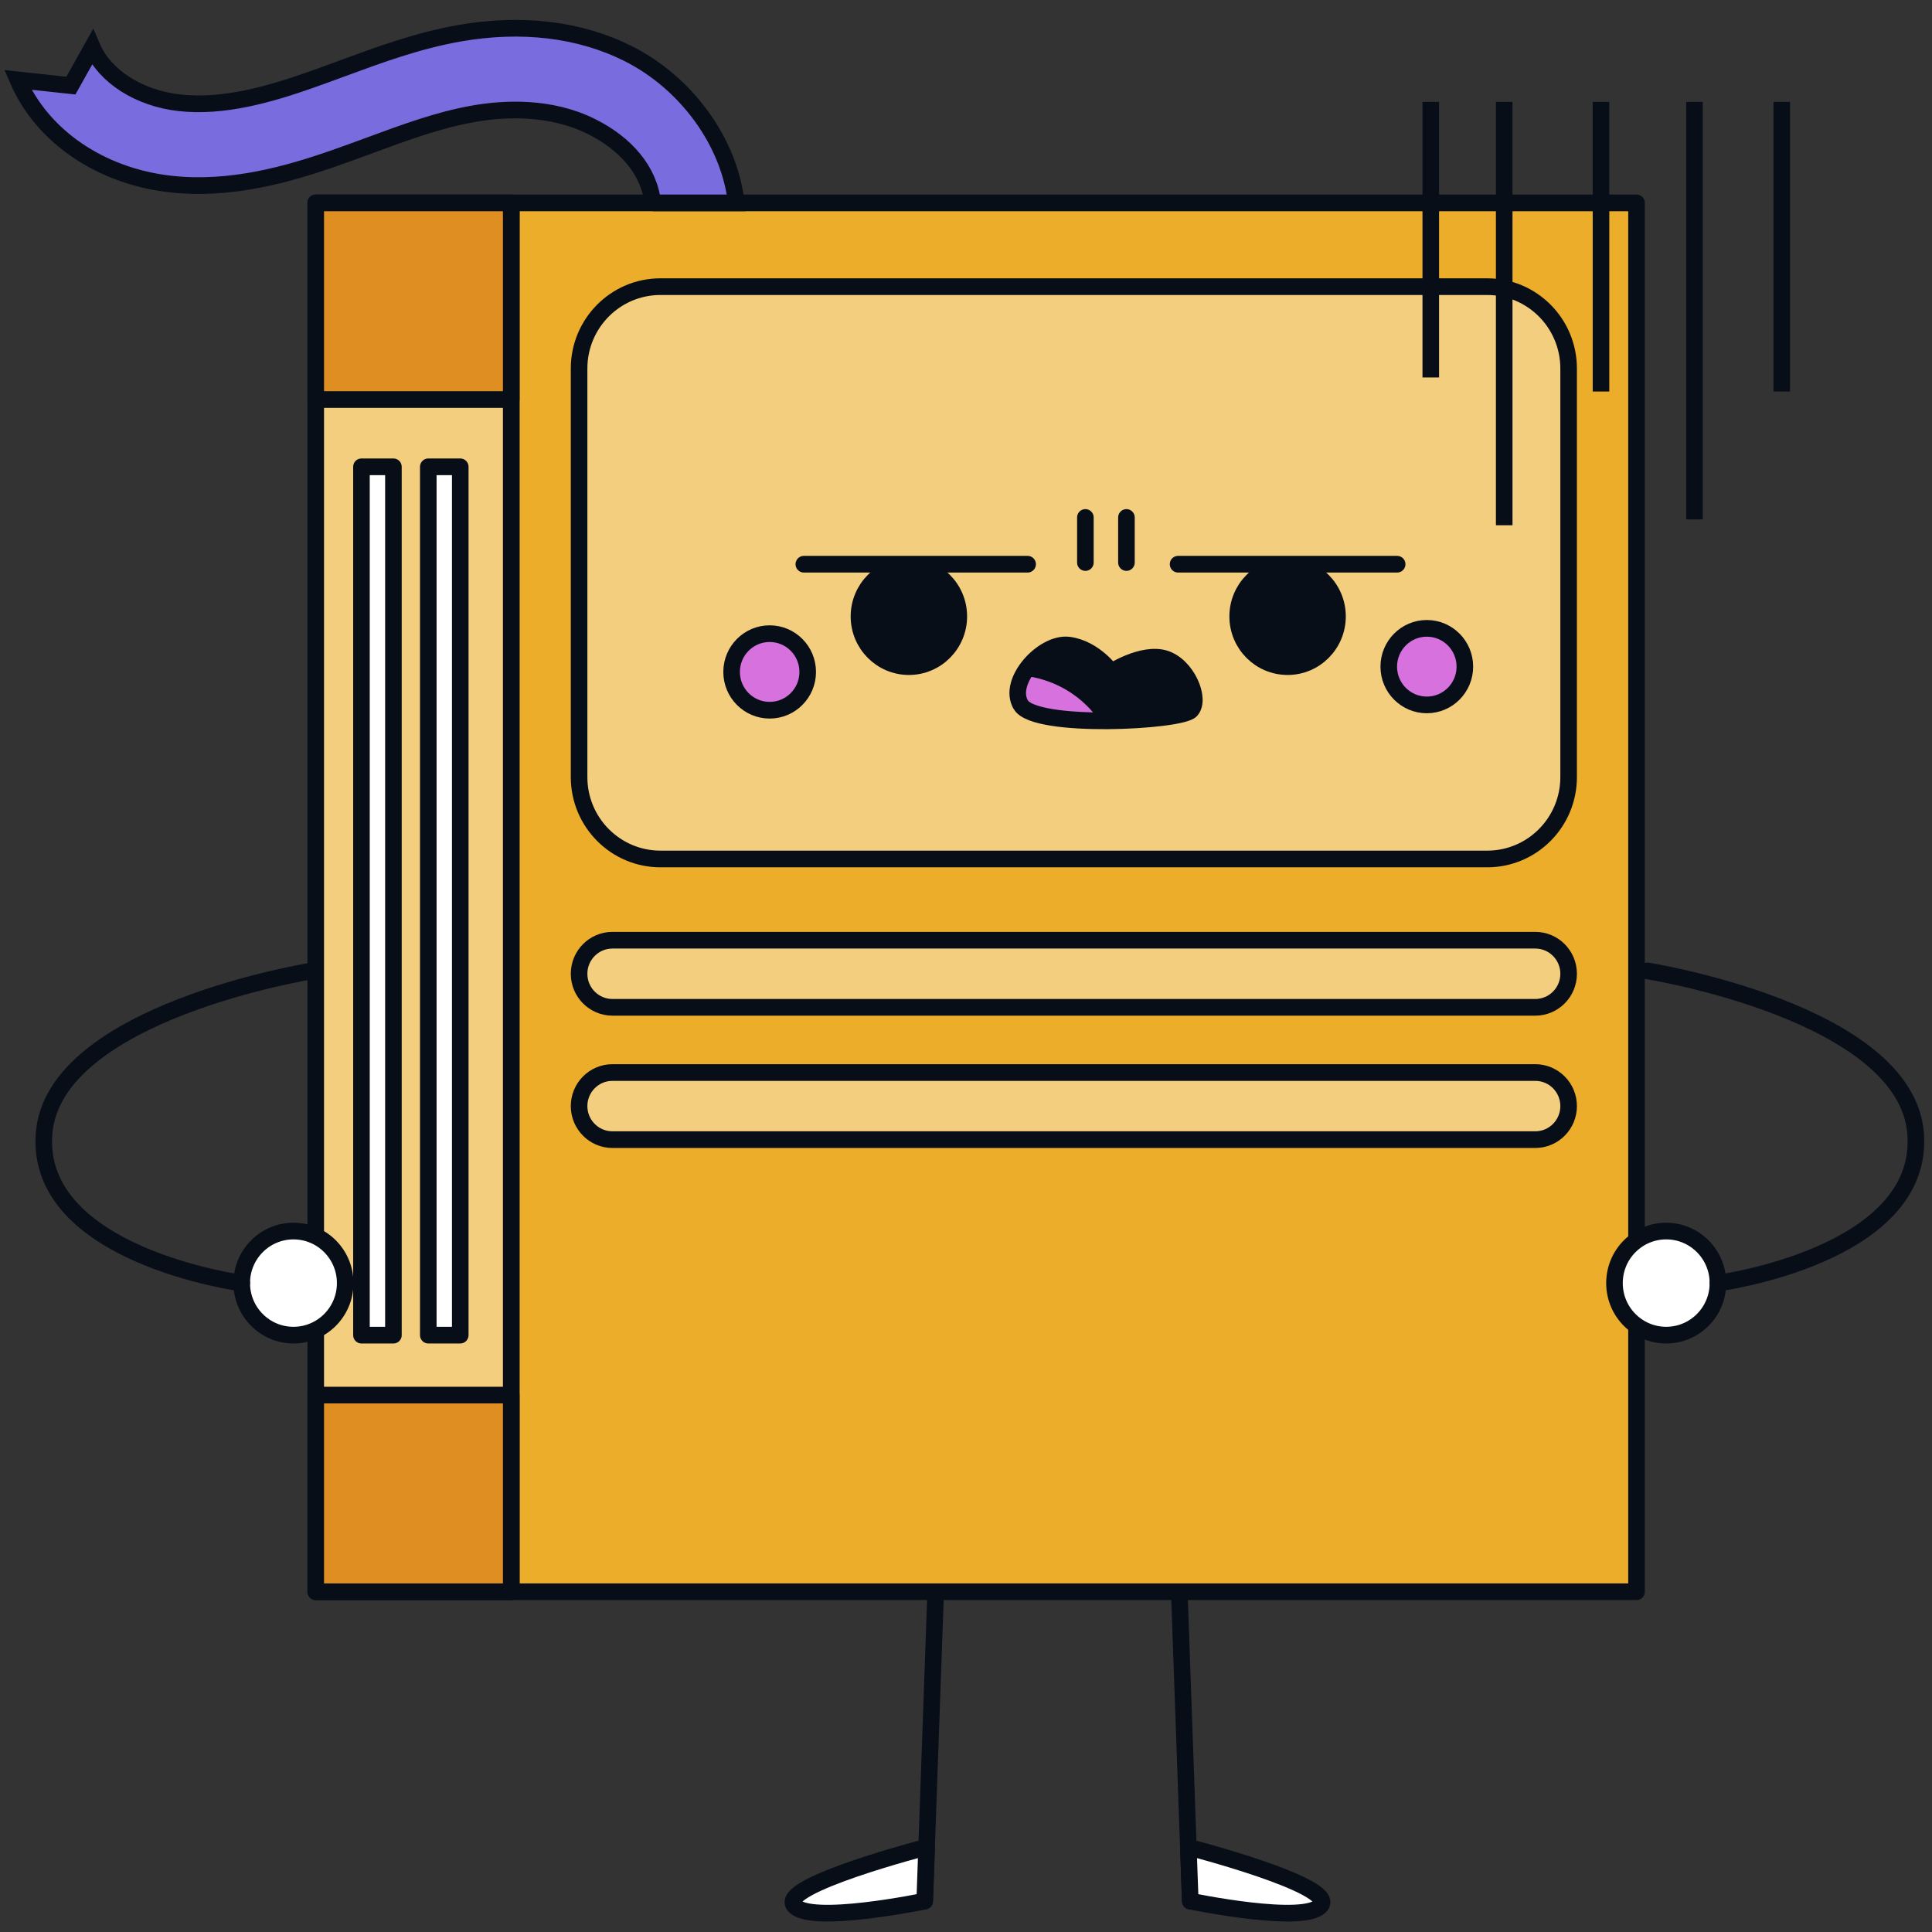 <?xml version="1.0" encoding="UTF-8" standalone="no"?>
<!-- Generator: Adobe Illustrator 27.5.0, SVG Export Plug-In . SVG Version: 6.00 Build 0)  -->

<svg
   version="1.1"
   x="0px"
   y="0px"
   viewBox="0 0 500 500"
   style="enable-background:new 0 0 500 500;"
   xml:space="preserve"
   id="svg135"
   sodipodi:docname="yellowMascotMistakes.svg"
   inkscape:version="1.3.2 (091e20e, 2023-11-25, custom)"
   xmlns:inkscape="http://www.inkscape.org/namespaces/inkscape"
   xmlns:sodipodi="http://sodipodi.sourceforge.net/DTD/sodipodi-0.dtd"
   xmlns:xlink="http://www.w3.org/1999/xlink"
   xmlns="http://www.w3.org/2000/svg"
   xmlns:svg="http://www.w3.org/2000/svg"><rect x="0" y="0" width="500" height="500" fill="#333333" stroke="none"/><defs
   id="defs135"><clipPath
     id="XMLID_00000031915138436067557490000003674751582882163366_-2">
					<use
   xlink:href="#XMLID_7_-6"
   style="overflow:visible"
   id="use128-0" />
				</clipPath><path
     id="XMLID_7_-6"
     d="m 352.477,313.511 c 0,0 -6.13,-4.117 -9.204,-1.615 -3.074,2.502 2.214,11.716 9.73,11.693 7.516,-0.022 12.83,-6.832 10.775,-10.791 -2.055,-3.96 -11.301,0.713 -11.301,0.713 z" /><clipPath
     id="XMLID_00000143593048953294125750000015592217360087862686_-3">
					<use
   xlink:href="#XMLID_6_-6"
   style="overflow:visible"
   id="use99-3" />
				</clipPath><path
     id="XMLID_6_-6"
     d="m 137.185,323.723 c 0,0 2.528,5.701 8.243,5.701 5.715,0 8.332,-6.265 8.332,-6.265 l -7.651,-4.204 z" /><clipPath
     id="XMLID_00000139986728097798742380000012146118567988194476_-4">
					<use
   xlink:href="#XMLID_5_-4"
   style="overflow:visible"
   id="use77-8" />
				</clipPath><path
     id="XMLID_5_-4"
     d="m 337.579,97.163 c 0.559,4.389 21.359,3.857 23.886,0.636 2.528,-3.221 -6.445,-5.228 -11.943,-5.228 -5.497,0 -12.322,1.615 -11.943,4.592 z" /><clipPath
     id="XMLID_00000134928650126017356560000011041118273527675327_-3">
					<use
   xlink:href="#XMLID_4_-7"
   style="overflow:visible"
   id="use49-3" />
				</clipPath><path
     id="XMLID_4_-7"
     d="m 139.415,103.879 c 1.766,2.886 19.319,1.99 20.529,0.636 1.21,-1.354 -0.498,-5.386 -3.187,-6.193 -2.689,-0.807 -6.438,1.602 -6.438,1.602 0,0 -2.031,-2.812 -5.123,-3.215 -3.093,-0.404 -7.501,4.36 -5.781,7.17 z" /></defs><sodipodi:namedview
   id="namedview135"
   pagecolor="#ffffff"
   bordercolor="#000000"
   borderopacity="0.25"
   inkscape:showpageshadow="2"
   inkscape:pageopacity="0.0"
   inkscape:pagecheckerboard="0"
   inkscape:deskcolor="#d1d1d1"
   inkscape:zoom="0.82943626"
   inkscape:cx="317.08283"
   inkscape:cy="415.34234"
   inkscape:window-width="2560"
   inkscape:window-height="1369"
   inkscape:window-x="-8"
   inkscape:window-y="-8"
   inkscape:window-maximized="1"
   inkscape:current-layer="svg135" />

<g
   id="OBJECTS"
   transform="translate(1234.998,-127.369)">
	<g
   id="g56">
		<g
   id="g33">
			<g
   id="g31">
				
					<line
   style="fill:#ffffff;stroke:#080e17;stroke-width:2;stroke-linecap:round;stroke-linejoin:round;stroke-miterlimit:10"
   x1="157.62"
   y1="184.924"
   x2="159.847"
   y2="247.331"
   id="line30" />
				
					<path
   style="fill:#ffffff;stroke:#080e17;stroke-width:2;stroke-linecap:round;stroke-linejoin:round;stroke-miterlimit:10"
   d="m 159.616,240.861 0.231,6.469 c 0,0 13.956,2.894 15.778,0.5 1.821,-2.394 -16.009,-6.969 -16.009,-6.969 z"
   id="path30" />
			</g>
			<g
   id="g32">
				
					<line
   style="fill:#ffffff;stroke:#080e17;stroke-width:2;stroke-linecap:round;stroke-linejoin:round;stroke-miterlimit:10"
   x1="130.033"
   y1="184.924"
   x2="127.806"
   y2="247.331"
   id="line31" />
				
					<path
   style="fill:#ffffff;stroke:#080e17;stroke-width:2;stroke-linecap:round;stroke-linejoin:round;stroke-miterlimit:10"
   d="m 128.037,240.861 -0.231,6.469 c 0,0 -13.956,2.894 -15.778,0.5 -1.821,-2.394 16.009,-6.969 16.009,-6.969 z"
   id="path31" />
			</g>
		</g>
		<g
   id="g39">
			
				<rect
   x="77.918"
   y="43.671"
   style="fill:#ebad2a;stroke:#080e17;stroke-width:2;stroke-linecap:round;stroke-linejoin:round;stroke-miterlimit:10"
   width="135.77"
   height="166.56"
   id="rect33" />
			
				<rect
   x="54.334"
   y="43.671"
   style="fill:#f3ce7f;stroke:#080e17;stroke-width:2;stroke-linecap:round;stroke-linejoin:round;stroke-miterlimit:10"
   width="23.584"
   height="166.56"
   id="rect34" />
			
				<rect
   x="54.334"
   y="43.671"
   style="fill:#df8f22;stroke:#080e17;stroke-width:2;stroke-linecap:round;stroke-linejoin:round;stroke-miterlimit:10"
   width="23.584"
   height="23.584"
   id="rect35" />
			
				<rect
   x="54.334"
   y="186.648"
   style="fill:#df8f22;stroke:#080e17;stroke-width:2;stroke-linecap:round;stroke-linejoin:round;stroke-miterlimit:10"
   width="23.584"
   height="23.584"
   id="rect36" />
			<path
   style="fill:#f3ce7f;stroke:#080e17;stroke-width:2;stroke-linecap:round;stroke-linejoin:round;stroke-miterlimit:10"
   d="m 95.927,122.354 h 99.751 c 5.423,0 9.82,-4.397 9.82,-9.82 V 63.538 c 0,-5.423 -4.397,-9.82 -9.82,-9.82 H 95.927 c -5.424,0 -9.82,4.397 -9.82,9.82 v 48.996 c 0,5.423 4.397,9.82 9.82,9.82 z"
   id="path36" />
			<path
   style="fill:#f3ce7f;stroke:#080e17;stroke-width:2;stroke-linecap:round;stroke-linejoin:round;stroke-miterlimit:10"
   d="m 90.131,140.145 h 111.343 c 2.222,0 4.024,-1.802 4.024,-4.024 v 0 c 0,-2.223 -1.802,-4.024 -4.024,-4.024 H 90.131 c -2.223,0 -4.024,1.802 -4.024,4.024 v 0 c 0,2.223 1.802,4.024 4.024,4.024 z"
   id="path37" />
			<path
   style="fill:#f3ce7f;stroke:#080e17;stroke-width:2;stroke-linecap:round;stroke-linejoin:round;stroke-miterlimit:10"
   d="m 90.131,156.013 h 111.343 c 2.222,0 4.024,-1.802 4.024,-4.024 v 0 c 0,-2.223 -1.802,-4.024 -4.024,-4.024 H 90.131 c -2.223,0 -4.024,1.802 -4.024,4.024 v 0 c 0,2.223 1.802,4.024 4.024,4.024 z"
   id="path38" />
			
				<rect
   x="59.849"
   y="75.323"
   style="fill:#ffffff;stroke:#080e17;stroke-width:2;stroke-linecap:round;stroke-linejoin:round;stroke-miterlimit:10"
   width="3.857"
   height="104.135"
   id="rect38" />
			
				<rect
   x="67.913"
   y="75.323"
   style="fill:#ffffff;stroke:#080e17;stroke-width:2;stroke-linecap:round;stroke-linejoin:round;stroke-miterlimit:10"
   width="3.857"
   height="104.135"
   id="rect39" />
		</g>
		<g
   id="g40">
			<path
   style="fill:#ffffff;stroke:#080e17;stroke-width:2;stroke-linecap:round;stroke-linejoin:round;stroke-miterlimit:10"
   d="m 57.888,173.217 c 0,3.447 -2.794,6.241 -6.241,6.241 -3.447,0 -6.241,-2.794 -6.241,-6.241 0,-3.447 2.794,-6.241 6.241,-6.241 3.447,0 6.241,2.795 6.241,6.241 z"
   id="path39" />
			<path
   style="fill:none;stroke:#080e17;stroke-width:2;stroke-linecap:round;stroke-linejoin:round;stroke-miterlimit:10"
   d="m 45.406,173.217 c 0,0 -24.942,-3.298 -23.853,-17.897 1.089,-14.6 32.344,-19.541 32.344,-19.541"
   id="path40" />
		</g>
		<g
   id="g42">
			<path
   style="fill:#ffffff;stroke:#080e17;stroke-width:2;stroke-linecap:round;stroke-linejoin:round;stroke-miterlimit:10"
   d="m 211.03,173.217 c 0,3.447 2.794,6.241 6.241,6.241 3.447,0 6.241,-2.794 6.241,-6.241 0,-3.447 -2.794,-6.241 -6.241,-6.241 -3.447,0 -6.241,2.795 -6.241,6.241 z"
   id="path41" />
			<path
   style="fill:none;stroke:#080e17;stroke-width:2;stroke-linecap:round;stroke-linejoin:round;stroke-miterlimit:10"
   d="m 223.512,173.217 c 0,0 24.942,-3.298 23.853,-17.897 -1.089,-14.6 -32.344,-19.541 -32.344,-19.541"
   id="path42" />
		</g>
		<g
   id="g51">
			<g
   id="g44">
				<path
   style="fill:#080e17;stroke:#080e17;stroke-width:2;stroke-miterlimit:10"
   d="m 131.921,93.264 c 0,3.326 -2.697,6.023 -6.023,6.023 -3.326,0 -6.023,-2.697 -6.023,-6.023 0,-3.327 2.697,-6.023 6.023,-6.023 3.326,0 6.023,2.696 6.023,6.023 z"
   id="path43" />
				<path
   style="fill:#080e17;stroke:#080e17;stroke-width:2;stroke-miterlimit:10"
   d="m 177.613,93.264 c 0,3.326 -2.697,6.023 -6.023,6.023 -3.326,0 -6.023,-2.697 -6.023,-6.023 0,-3.327 2.697,-6.023 6.023,-6.023 3.326,0 6.023,2.696 6.023,6.023 z"
   id="path44" />
			</g>
			<g
   id="g45">
				
					<circle
   style="fill:#d671de;stroke:#080e17;stroke-width:2;stroke-linecap:round;stroke-miterlimit:10"
   cx="109.1"
   cy="99.924"
   r="4.591"
   id="circle44" />
				
					<circle
   style="fill:#d671de;stroke:#080e17;stroke-width:2;stroke-linecap:round;stroke-miterlimit:10"
   cx="188.387"
   cy="99.287"
   r="4.591"
   id="circle45" />
			</g>
			
				<line
   style="fill:none;stroke:#080e17;stroke-width:2;stroke-linecap:round;stroke-miterlimit:10"
   x1="113.223"
   y1="87.004"
   x2="140.224"
   y2="87.004"
   id="line45" />
			
				<line
   style="fill:none;stroke:#080e17;stroke-width:2;stroke-linecap:round;stroke-miterlimit:10"
   x1="158.378"
   y1="87.004"
   x2="184.809"
   y2="87.004"
   id="line46" />
			
				<line
   style="fill:none;stroke:#080e17;stroke-width:2;stroke-linecap:round;stroke-miterlimit:10"
   x1="147.193"
   y1="86.804"
   x2="147.193"
   y2="81.397"
   id="line47" />
			
				<line
   style="fill:none;stroke:#080e17;stroke-width:2;stroke-linecap:round;stroke-miterlimit:10"
   x1="152.146"
   y1="86.804"
   x2="152.146"
   y2="81.397"
   id="line48" />
			<g
   id="g50">
				<defs
   id="defs48">
					<path
   id="XMLID_4_"
   d="m 139.415,103.879 c 1.766,2.886 19.319,1.99 20.529,0.636 1.21,-1.354 -0.498,-5.386 -3.187,-6.193 -2.689,-0.807 -6.438,1.602 -6.438,1.602 0,0 -2.031,-2.812 -5.123,-3.215 -3.093,-0.404 -7.501,4.36 -5.781,7.17 z" />
				</defs>
				<use
   xlink:href="#XMLID_4_"
   style="overflow:visible;fill:#080e17"
   id="use48" />
				<clipPath
   id="XMLID_00000134928650126017356560000011041118273527675327_">
					<use
   xlink:href="#XMLID_4_"
   style="overflow:visible"
   id="use49" />
				</clipPath>
				
					<path
   style="fill:#d671de;stroke:#080e17;stroke-width:2;stroke-linecap:round;stroke-miterlimit:10"
   d="m 151.787,109.537 c -0.908,-3.276 -3.055,-6.191 -5.913,-8.03 -2.859,-1.839 -6.402,-2.584 -9.759,-2.052 0.742,3.146 1.545,6.873 4.163,8.77 1.621,1.175 3.607,1.765 5.596,1.995 1.989,0.228 3.914,-0.571 5.913,-0.683 z"
   clip-path="url(#XMLID_00000134928650126017356560000011041118273527675327_)"
   id="path49" />
				
					<use
   xlink:href="#XMLID_4_"
   style="overflow:visible;fill:none;stroke:#080e17;stroke-width:2;stroke-linecap:round;stroke-miterlimit:10"
   id="use50" />
			</g>
		</g>
		<g
   id="g55">
			
				<line
   style="fill:none;stroke:#080e17;stroke-width:2;stroke-miterlimit:10"
   x1="188.865"
   y1="31.561"
   x2="188.865"
   y2="64.609"
   id="line51" />
			
				<line
   style="fill:none;stroke:#080e17;stroke-width:2;stroke-miterlimit:10"
   x1="197.725"
   y1="31.561"
   x2="197.725"
   y2="82.332"
   id="line52" />
			
				<line
   style="fill:none;stroke:#080e17;stroke-width:2;stroke-miterlimit:10"
   x1="209.404"
   y1="31.561"
   x2="209.404"
   y2="66.293"
   id="line53" />
			<line
   style="fill:none;stroke:#080e17;stroke-width:2;stroke-miterlimit:10"
   x1="231.21"
   y1="31.561"
   x2="231.21"
   y2="66.293"
   id="line54" />
			<line
   style="fill:none;stroke:#080e17;stroke-width:2;stroke-miterlimit:10"
   x1="220.68"
   y1="31.561"
   x2="220.68"
   y2="81.63"
   id="line55" />
		</g>
		<path
   style="fill:#786cde;stroke:#080e17;stroke-width:2;stroke-miterlimit:10"
   d="M 94.994,43.671 C 94.562,39.775 91.725,36.566 87.62,34.525 82.659,32.058 77.115,32.329 73.337,32.99 c -4.151,0.727 -8.204,2.212 -12.495,3.785 -1.355,0.496 -2.709,0.992 -4.069,1.466 -5.799,2.018 -12.701,3.973 -19.947,3.173 C 28.393,40.483 21.327,35.696 18.386,28.92 l 6.405,0.689 2.587,-4.593 c 1.521,3.503 5.652,6.115 10.524,6.653 5.301,0.586 10.885,-1.03 15.649,-2.687 1.309,-0.456 2.613,-0.934 3.918,-1.412 4.506,-1.651 9.165,-3.359 14.177,-4.237 7.493,-1.312 14.526,-0.477 20.339,2.413 7.122,3.541 12.282,10.689 13.083,17.924 H 94.994 Z"
   id="path55" />
	</g>
	<g
   id="g80">
		<g
   id="g61">
			<g
   id="g58">
				<g
   id="g57">
					<path
   style="fill:none;stroke:#080e17;stroke-width:2;stroke-linecap:round;stroke-linejoin:round;stroke-miterlimit:10"
   d="m 331.891,197.312 c -32.677,26.88 -4.68,46.932 -4.68,46.932"
   id="path56" />
					
						<path
   style="fill:#ffffff;stroke:#080e17;stroke-width:2;stroke-linecap:round;stroke-linejoin:round;stroke-miterlimit:10"
   d="m 322.015,239.144 5.197,5.1 c 0,0 -16.19,6.149 -18.012,3.755 -1.822,-2.394 12.815,-8.855 12.815,-8.855 z"
   id="path57" />
				</g>
			</g>
			<g
   id="g60">
				<g
   id="g59">
					<path
   style="fill:none;stroke:#080e17;stroke-width:2;stroke-linecap:round;stroke-linejoin:round;stroke-miterlimit:10"
   d="m 373.349,197.312 c 32.677,26.88 4.68,46.932 4.68,46.932"
   id="path58" />
					
						<path
   style="fill:#ffffff;stroke:#080e17;stroke-width:2;stroke-linecap:round;stroke-linejoin:round;stroke-miterlimit:10"
   d="m 383.225,239.144 -5.197,5.1 c 0,0 16.19,6.149 18.012,3.755 1.822,-2.394 -12.815,-8.855 -12.815,-8.855 z"
   id="path59" />
				</g>
			</g>
		</g>
		<g
   id="g69">
			<path
   style="fill:#8f8bfd;stroke:#080e17;stroke-width:2;stroke-miterlimit:10"
   d="m 416.251,206.21 c -45.257,0 -90.513,0 -135.77,0 6.04,-55.358 6.04,-111.208 0,-166.566 45.257,0 90.514,0 135.77,0 6.04,55.358 6.04,111.208 0,166.566 z"
   id="path61" />
			<path
   style="fill:#786cde;stroke:#080e17;stroke-width:2;stroke-linecap:round;stroke-linejoin:round;stroke-miterlimit:10"
   d="m 439.835,206.21 c -7.861,0 -15.723,0 -23.584,0 6.04,-55.358 6.04,-111.208 0,-166.566 7.861,0 15.723,0 23.584,0 6.039,55.358 6.039,111.208 0,166.566 z"
   id="path62" />
			<path
   style="fill:#ebad2a;stroke:#080e17;stroke-width:2;stroke-linecap:round;stroke-linejoin:round;stroke-miterlimit:10"
   d="m 442.037,63.186 c -7.861,0 -15.722,0 -23.584,0 -0.613,-7.856 -1.347,-15.703 -2.202,-23.542 7.861,0 15.723,0 23.584,0 0.855,7.838 1.589,15.687 2.202,23.542 z"
   id="path63" />
			<path
   style="fill:#ebad2a;stroke:#080e17;stroke-width:2;stroke-linecap:round;stroke-linejoin:round;stroke-miterlimit:10"
   d="m 439.835,206.21 c -7.861,0 -15.723,0 -23.584,0 0.855,-7.838 1.589,-15.687 2.202,-23.542 7.861,0 15.723,0 23.584,0 -0.613,7.856 -1.347,15.703 -2.202,23.542 z"
   id="path64" />
			<path
   style="fill:#a5a2fd;stroke:#080e17;stroke-width:2;stroke-linecap:round;stroke-linejoin:round;stroke-miterlimit:10"
   d="m 402.757,118.323 c -33.251,0 -66.501,0 -99.751,0 -5.424,-10e-4 -9.839,-4.404 -9.942,-9.834 -0.308,-16.354 -1.138,-32.702 -2.491,-49.016 -0.448,-5.42 3.519,-9.805 8.944,-9.805 33.25,0 66.501,0 99.751,0 5.422,-10e-4 10.248,4.388 10.696,9.805 1.353,16.315 2.183,32.662 2.491,49.016 0.103,5.431 -4.275,9.833 -9.698,9.834 z"
   id="path65" />
			<path
   style="fill:#a5a2fd;stroke:#080e17;stroke-width:2;stroke-linecap:round;stroke-linejoin:round;stroke-miterlimit:10"
   d="m 408.453,136.14 c -37.114,0 -74.228,0 -111.343,0 -2.223,-10e-4 -3.992,-1.803 -3.966,-4.03 v 0 c 0.026,-2.226 1.839,-4.03 4.062,-4.03 37.114,0 74.229,0 111.343,0 2.222,0 4.014,1.805 3.987,4.03 v 0 c -0.026,2.226 -1.861,4.032 -4.083,4.03 z"
   id="path66" />
			<path
   style="fill:#a5a2fd;stroke:#080e17;stroke-width:2;stroke-linecap:round;stroke-linejoin:round;stroke-miterlimit:10"
   d="m 408.015,152.028 c -37.114,0 -74.229,0 -111.343,0 -2.223,0 -3.955,-1.803 -3.882,-4.028 0,0 0,0 0,0 0.072,-2.225 1.923,-4.03 4.145,-4.029 37.114,0 74.228,0 111.343,0 2.223,0 3.976,1.805 3.903,4.029 0,0 0,0 0,0 -0.072,2.224 -1.943,4.029 -4.166,4.028 z"
   id="path67" />
			<path
   style="fill:#ffffff;stroke:#080e17;stroke-width:2;stroke-linecap:round;stroke-linejoin:round;stroke-miterlimit:10"
   d="m 433.192,175.483 c 1.286,0 2.571,0 3.857,0 2.381,-34.703 2.401,-69.528 0.06,-104.233 -1.286,0 -2.571,0 -3.857,0 2.34,34.705 2.32,69.53 -0.06,104.233 z"
   id="path68" />
			<path
   style="fill:#ffffff;stroke:#080e17;stroke-width:2;stroke-linecap:round;stroke-linejoin:round;stroke-miterlimit:10"
   d="m 425.127,175.483 c 1.286,0 2.571,0 3.857,0 2.381,-34.703 2.401,-69.528 0.06,-104.233 -1.286,0 -2.571,0 -3.857,0 2.341,34.705 2.321,69.53 -0.06,104.233 z"
   id="path69" />
		</g>
		<g
   id="g71">
			<path
   style="fill:#ffffff;stroke:#080e17;stroke-width:2;stroke-linecap:round;stroke-linejoin:round;stroke-miterlimit:10"
   d="m 287.628,91.769 c 0.282,-3.435 -2.273,-6.449 -5.709,-6.731 -3.435,-0.282 -6.449,2.273 -6.731,5.709 -0.282,3.435 2.273,6.449 5.709,6.731 3.435,0.282 6.448,-2.273 6.731,-5.709 z"
   id="path70" />
			<path
   style="fill:none;stroke:#080e17;stroke-width:2;stroke-linecap:round;stroke-linejoin:round;stroke-miterlimit:10"
   d="m 275.188,90.747 c 0,0 -25.129,7.876 -25.24,22.516 -0.111,14.64 34.954,22.516 34.954,22.516"
   id="path71" />
		</g>
		<g
   id="g72">
			<path
   style="fill:#ffffff;stroke:#080e17;stroke-width:2;stroke-linecap:round;stroke-linejoin:round;stroke-miterlimit:10"
   d="m 403.706,221.8 c 0.007,3.512 2.859,6.353 6.371,6.346 3.512,-0.007 6.353,-2.859 6.346,-6.371 -0.007,-3.512 -2.859,-6.353 -6.371,-6.346 -3.511,0.007 -6.353,2.859 -6.346,6.371 z"
   id="path72" />
			
				<line
   style="fill:#ffffff;stroke:#080e17;stroke-width:2;stroke-linecap:round;stroke-linejoin:round;stroke-miterlimit:10"
   x1="410.052"
   y1="215.429"
   x2="409.915"
   y2="162.527"
   id="line72" />
		</g>
		<g
   id="g73">
			<path
   style="fill:#8f8bfd;stroke:#080e17;stroke-width:2;stroke-miterlimit:10"
   d="m 477.7,41.832 c 2.7,2.291 4.047,5.562 4.047,9.811 0,3.72 -1.235,6.665 -3.71,8.831 -2.473,2.168 -5.732,3.291 -9.779,3.374 l -0.307,4.476 h -10.61 L 456.974,56.12 h 4.414 c 2.78,0 4.906,-0.314 6.378,-0.948 1.472,-0.634 2.208,-1.769 2.208,-3.403 0,-1.105 -0.297,-1.974 -0.891,-2.607 -0.591,-0.634 -1.4,-0.951 -2.42,-0.951 -1.145,0 -2.016,0.337 -2.607,1.013 -0.594,0.674 -0.888,1.584 -0.888,2.727 h -11.346 c -0.082,-2.493 0.439,-4.771 1.564,-6.837 1.123,-2.064 2.83,-3.7 5.12,-4.906 2.288,-1.205 5.11,-1.809 8.464,-1.809 4.454,-10e-4 8.033,1.145 10.73,3.433 z m -20.081,41.729 c -1.288,-1.165 -1.931,-2.645 -1.931,-4.446 0,-1.797 0.644,-3.289 1.931,-4.476 1.288,-1.185 2.994,-1.777 5.12,-1.777 2.083,0 3.77,0.591 5.058,1.777 1.288,1.188 1.931,2.68 1.931,4.476 0,1.759 -0.644,3.231 -1.931,4.417 -1.288,1.185 -2.974,1.779 -5.058,1.779 -2.126,0 -3.833,-0.584 -5.12,-1.75 z"
   id="path73" />
		</g>
		<g
   id="g79">
			<g
   id="g74">
				<circle
   style="fill:#080e17;stroke:#080e17;stroke-width:2;stroke-miterlimit:10"
   cx="325.998"
   cy="86.548"
   r="6.023"
   id="circle73" />
				<circle
   style="fill:#080e17;stroke:#080e17;stroke-width:2;stroke-miterlimit:10"
   cx="371.69"
   cy="86.548"
   r="6.023"
   id="circle74" />
			</g>
			<g
   id="g75">
				<path
   style="fill:#d671de;stroke:#080e17;stroke-width:2;stroke-linecap:round;stroke-miterlimit:10"
   d="m 313.792,93.208 c 0,2.536 -2.056,4.591 -4.591,4.591 -2.536,0 -4.591,-2.056 -4.591,-4.591 0,-2.536 2.056,-4.591 4.591,-4.591 2.535,0 4.591,2.055 4.591,4.591 z"
   id="path74" />
				
					<circle
   style="fill:#d671de;stroke:#080e17;stroke-width:2;stroke-linecap:round;stroke-miterlimit:10"
   cx="388.487"
   cy="92.571"
   r="4.591"
   id="circle75" />
			</g>
			<g
   id="g76">
				<path
   style="fill:none;stroke:#080e17;stroke-width:2;stroke-linecap:round;stroke-miterlimit:10"
   d="m 330.153,70.19 c -1.608,2.272 -4.03,3.898 -6.657,4.816 -2.627,0.919 -5.455,1.161 -8.234,1.015"
   id="path75" />
				<path
   style="fill:none;stroke:#080e17;stroke-width:2;stroke-linecap:round;stroke-miterlimit:10"
   d="m 367.535,70.19 c 1.608,2.272 4.03,3.898 6.657,4.816 2.627,0.919 5.455,1.161 8.234,1.015"
   id="path76" />
			</g>
			<g
   id="g78">
				<defs
   id="defs76">
					<path
   id="XMLID_5_"
   d="m 337.579,97.163 c 0.559,4.389 21.359,3.857 23.886,0.636 2.528,-3.221 -6.445,-5.228 -11.943,-5.228 -5.497,0 -12.322,1.615 -11.943,4.592 z" />
				</defs>
				<use
   xlink:href="#XMLID_5_"
   style="overflow:visible;fill:#080e17"
   id="use76" />
				<clipPath
   id="XMLID_00000139986728097798742380000012146118567988194476_">
					<use
   xlink:href="#XMLID_5_"
   style="overflow:visible"
   id="use77" />
				</clipPath>
				
					<path
   style="fill:#d671de;stroke:#080e17;stroke-width:2;stroke-linecap:round;stroke-miterlimit:10"
   d="m 343.944,102.83 c 3.592,-4.59 9.111,-7.622 14.912,-8.19 2.447,-0.24 4.983,-0.046 7.232,0.947 0.229,0.101 0.47,0.224 0.584,0.447 0.101,0.196 0.082,0.431 0.057,0.65 -0.191,1.664 -0.645,3.365 -1.737,4.636 -0.964,1.123 -2.334,1.809 -3.701,2.376 -2.394,0.993 -4.902,1.711 -7.458,2.137 -2.525,0.421 -5.339,0.49 -7.396,-1.033"
   clip-path="url(#XMLID_00000139986728097798742380000012146118567988194476_)"
   id="path77" />
				
					<use
   xlink:href="#XMLID_5_"
   style="overflow:visible;fill:none;stroke:#080e17;stroke-width:2;stroke-linecap:round;stroke-miterlimit:10"
   id="use78" />
			</g>
			<path
   style="fill:none;stroke:#080e17;stroke-width:2;stroke-miterlimit:10"
   d="m 326.205,96.498 c 2.638,-0.067 5.18,-1.687 6.354,-4.051"
   id="path78" />
			<path
   style="fill:none;stroke:#080e17;stroke-width:2;stroke-miterlimit:10"
   d="m 364.43,92.784 c 1.09,2.575 3.848,4.345 6.642,4.265"
   id="path79" />
		</g>
		<path
   style="fill:#d671de;stroke:#080e17;stroke-width:2;stroke-miterlimit:10"
   d="m 459.229,117.336 c -2.833,0 -5.623,-0.338 -8.323,-1.019 -7.447,-1.877 -13.951,-6.452 -17.846,-12.552 -2.894,-4.531 -4.228,-9.647 -5.067,-13.598 -1.242,-5.843 -1.928,-11.764 -2.591,-17.491 -0.615,-5.309 -1.196,-10.323 -2.184,-15.321 -1.523,-7.707 -3.725,-13.245 -6.93,-17.429 -3.697,-4.826 -9.079,-7.724 -13.991,-7.563 -5.016,0.162 -9.047,2.568 -10.766,7.282 H 380.9 c 3.084,-8.454 10.538,-17.091 21.079,-17.08 8.169,0.008 16.42,3.996 22.091,11.4 4.154,5.423 6.939,12.252 8.765,21.49 1.064,5.381 1.694,10.827 2.304,16.094 0.666,5.754 1.296,11.189 2.442,16.581 0.667,3.141 1.695,7.157 3.741,10.36 2.565,4.016 6.931,7.049 11.98,8.322 4.796,1.209 10.302,0.857 15.502,-0.99 l -1.605,5.515 4.887,3.723 c -4.263,1.513 -8.607,2.276 -12.857,2.276 z"
   id="path80" />
	</g>
	<g
   id="g106">
		<g
   id="g84">
			<path
   style="fill:#ebad2a;stroke:#080e17;stroke-width:2;stroke-linecap:round;stroke-linejoin:round;stroke-miterlimit:10"
   d="m 262.648,452.988 c -1.551,0.481 -3.199,-0.387 -3.68,-1.938 L 229.132,354.8 c -2.059,-6.642 1.669,-13.72 8.311,-15.779 6.641,-2.059 13.719,1.67 15.778,8.311 l 1.567,5.053 c 0.481,1.551 -0.387,3.199 -1.938,3.68 -1.551,0.481 -3.199,-0.387 -3.68,-1.938 l -1.567,-5.053 c -1.098,-3.544 -4.875,-5.533 -8.419,-4.435 -3.544,1.099 -5.533,4.875 -4.435,8.419 l 29.836,96.249 c 0.482,1.552 -0.386,3.2 -1.937,3.681 z"
   id="path81" />
			<g
   id="g83">
				
					<path
   style="fill:#ffffff;stroke:#080e17;stroke-width:2;stroke-linecap:round;stroke-linejoin:round;stroke-miterlimit:10"
   d="m 242.278,368.398 c 2.625,2.233 2.943,6.172 0.71,8.798 -2.233,2.625 -6.172,2.943 -8.798,0.71 -2.626,-2.233 -2.943,-6.172 -0.71,-8.797 2.233,-2.626 6.172,-2.944 8.798,-0.711 z"
   id="path82" />
				<path
   style="fill:none;stroke:#080e17;stroke-width:2;stroke-linecap:round;stroke-linejoin:round;stroke-miterlimit:10"
   d="m 234.19,377.906 c 0,0 -18.673,16.862 -29.088,6.572 -10.415,-10.289 -5.738,-37.298 -5.738,-37.298"
   id="path83" />
			</g>
		</g>
		<g
   id="g88">
			<g
   id="g86">
				<g
   id="g85">
					
						<line
   style="fill:#ffffff;stroke:#080e17;stroke-width:2;stroke-linecap:round;stroke-linejoin:round;stroke-miterlimit:10"
   x1="129.245"
   y1="427.7"
   x2="165.506"
   y2="478.54"
   id="line84" />
					
						<path
   style="fill:#ffffff;stroke:#080e17;stroke-width:2;stroke-linecap:round;stroke-linejoin:round;stroke-miterlimit:10"
   d="m 161.747,473.27 3.759,5.27 c 0,0 13.239,-5.279 13.439,-8.281 0.2,-3.002 -17.198,3.011 -17.198,3.011 z"
   id="path84" />
				</g>
			</g>
			<g
   id="g87">
				<path
   style="fill:none;stroke:#080e17;stroke-width:2;stroke-linecap:round;stroke-linejoin:round;stroke-miterlimit:10"
   d="m 150.57,426.694 c 0,0 -4.351,23.432 -12.248,26.041 -7.897,2.609 -22.957,-8.881 -22.957,-8.881"
   id="path86" />
				
					<path
   style="fill:#ffffff;stroke:#080e17;stroke-width:2;stroke-linecap:round;stroke-linejoin:round;stroke-miterlimit:10"
   d="m 120.962,447.604 -5.597,-3.75 c 0,0 -9.662,10.478 -8.546,13.272 1.115,2.794 14.143,-9.522 14.143,-9.522 z"
   id="path87" />
			</g>
		</g>
		<g
   id="g96">
			<path
   style="fill:#8f8bfd;stroke:#080e17;stroke-width:2;stroke-linecap:round;stroke-linejoin:round;stroke-miterlimit:10"
   d="m 71.82,433.659 c 45.257,0 90.514,0 135.771,0 6.04,-55.358 6.04,-111.208 0,-166.566 -45.257,0 -90.514,0 -135.771,0 6.04,55.357 6.04,111.208 0,166.566 z"
   id="path88" />
			<path
   style="fill:#786cde;stroke:#080e17;stroke-width:2;stroke-linecap:round;stroke-linejoin:round;stroke-miterlimit:10"
   d="m 48.237,433.659 c 7.861,0 15.722,0 23.584,0 6.04,-55.358 6.04,-111.208 0,-166.566 -7.861,0 -15.722,0 -23.584,0 6.039,55.357 6.039,111.208 0,166.566 z"
   id="path89" />
			<path
   style="fill:#ebad2a;stroke:#080e17;stroke-width:2;stroke-linecap:round;stroke-linejoin:round;stroke-miterlimit:10"
   d="m 50.439,290.634 c 7.861,0 15.722,0 23.584,0 -0.613,-7.855 -1.347,-15.703 -2.202,-23.542 -7.861,0 -15.722,0 -23.584,0 0.855,7.839 1.589,15.687 2.202,23.542 z"
   id="path90" />
			<path
   style="fill:#ebad2a;stroke:#080e17;stroke-width:2;stroke-linecap:round;stroke-linejoin:round;stroke-miterlimit:10"
   d="m 48.237,433.659 c 7.861,0 15.722,0 23.584,0 0.855,-7.838 1.589,-15.686 2.202,-23.542 -7.861,0 -15.722,0 -23.584,0 -0.613,7.855 -1.347,15.703 -2.202,23.542 z"
   id="path91" />
			<path
   style="fill:#a5a2fd;stroke:#080e17;stroke-width:2;stroke-linecap:round;stroke-linejoin:round;stroke-miterlimit:10"
   d="m 94.346,345.771 c 33.25,0 66.501,0 99.751,0 5.422,0.002 9.801,-4.403 9.698,-9.834 -0.308,-16.354 -1.138,-32.702 -2.491,-49.016 -0.448,-5.417 -5.274,-9.805 -10.696,-9.805 -33.25,0 -66.501,0 -99.751,0 -5.425,0 -9.392,4.387 -8.944,9.805 1.353,16.314 2.183,32.662 2.491,49.016 0.103,5.431 4.517,9.834 9.942,9.834 z"
   id="path92" />
			<path
   style="fill:#a5a2fd;stroke:#080e17;stroke-width:2;stroke-linecap:round;stroke-linejoin:round;stroke-miterlimit:10"
   d="m 88.45,363.589 c 37.114,0 74.228,0 111.343,0 2.222,-10e-4 4.057,-1.804 4.083,-4.03 0,0 0,0 0,0 0.026,-2.225 -1.764,-4.031 -3.987,-4.03 -37.114,0 -74.228,0 -111.343,0 -2.223,-10e-4 -4.035,1.805 -4.062,4.03 0,0 0,0 0,0 -0.026,2.226 1.743,4.029 3.966,4.03 z"
   id="path93" />
			<path
   style="fill:#a5a2fd;stroke:#080e17;stroke-width:2;stroke-linecap:round;stroke-linejoin:round;stroke-miterlimit:10"
   d="m 88.012,379.476 c 37.114,0 74.228,0 111.343,0 2.223,0 4.094,-1.803 4.167,-4.028 0,0 0,0 0,0 0.073,-2.225 -1.681,-4.029 -3.903,-4.029 -37.114,0 -74.228,0 -111.343,0 -2.223,0 -4.072,1.804 -4.145,4.029 0,0 0,0 0,0 -0.073,2.226 1.658,4.028 3.881,4.028 z"
   id="path94" />
			<path
   style="fill:#ffffff;stroke:#080e17;stroke-width:2;stroke-linecap:round;stroke-linejoin:round;stroke-miterlimit:10"
   d="m 60.338,402.931 c -1.286,0 -2.571,0 -3.857,0 2.381,-34.703 2.401,-69.528 0.06,-104.233 1.286,0 2.571,0 3.857,0 2.34,34.706 2.321,69.53 -0.06,104.233 z"
   id="path95" />
			<path
   style="fill:#ffffff;stroke:#080e17;stroke-width:2;stroke-linecap:round;stroke-linejoin:round;stroke-miterlimit:10"
   d="m 68.402,402.931 c -1.286,0 -2.571,0 -3.857,0 2.381,-34.703 2.401,-69.528 0.06,-104.233 1.286,0 2.571,0 3.857,0 2.341,34.706 2.321,69.53 -0.06,104.233 z"
   id="path96" />
		</g>
		<g
   id="g104">
			<g
   id="g97">
				
					<circle
   style="fill:#d671de;stroke:#080e17;stroke-width:2;stroke-linecap:round;stroke-miterlimit:10"
   cx="105.155"
   cy="320.849"
   r="4.591"
   id="circle96" />
				
					<circle
   style="fill:#d671de;stroke:#080e17;stroke-width:2;stroke-linecap:round;stroke-miterlimit:10"
   cx="184.442"
   cy="320.213"
   r="4.591"
   id="circle97" />
			</g>
			<g
   id="g98">
				<path
   style="fill:#ffffff;stroke:#080e17;stroke-width:2;stroke-miterlimit:10"
   d="m 111.215,299.782 c -0.392,0 -0.787,-0.117 -1.131,-0.361 -0.884,-0.626 -1.093,-1.849 -0.468,-2.733 1.742,-2.462 4.445,-4.428 7.61,-5.534 2.633,-0.921 5.656,-1.3 8.985,-1.122 1.081,0.057 1.912,0.98 1.854,2.061 -0.057,1.082 -0.985,1.921 -2.061,1.854 -2.817,-0.149 -5.335,0.156 -7.484,0.908 -2.402,0.84 -4.428,2.295 -5.704,4.098 -0.381,0.54 -0.986,0.829 -1.601,0.829 z"
   id="path97" />
				<path
   style="fill:#ffffff;stroke:#080e17;stroke-width:2;stroke-miterlimit:10"
   d="m 178.383,299.782 c -0.615,0 -1.22,-0.288 -1.602,-0.828 -1.276,-1.803 -3.302,-3.258 -5.704,-4.098 -2.148,-0.751 -4.665,-1.056 -7.484,-0.908 -1.062,0.065 -2.004,-0.773 -2.061,-1.854 -0.057,-1.081 0.773,-2.004 1.854,-2.061 3.324,-0.178 6.352,0.201 8.985,1.122 3.165,1.106 5.868,3.072 7.61,5.534 0.626,0.884 0.416,2.107 -0.468,2.733 -0.344,0.243 -0.739,0.36 -1.13,0.36 z"
   id="path98" />
			</g>
			<g
   id="g100">
				<defs
   id="defs98">
					<path
   id="XMLID_6_"
   d="m 137.185,323.723 c 0,0 2.528,5.701 8.243,5.701 5.715,0 8.332,-6.265 8.332,-6.265 l -7.651,-4.204 z" />
				</defs>
				<use
   xlink:href="#XMLID_6_"
   style="overflow:visible;fill:#080e17"
   id="use98" />
				<clipPath
   id="XMLID_00000143593048953294125750000015592217360087862686_">
					<use
   xlink:href="#XMLID_6_"
   style="overflow:visible"
   id="use99" />
				</clipPath>
				
					<path
   style="fill:#d671de;stroke:#080e17;stroke-width:2;stroke-linecap:round;stroke-linejoin:round;stroke-miterlimit:10"
   d="m 134.481,325.042 c 3.029,-1.146 7.367,-1.633 10.317,-0.297 2.95,1.336 4.476,4.479 5.613,7.511"
   clip-path="url(#XMLID_00000143593048953294125750000015592217360087862686_)"
   id="path99" />
				
					<use
   xlink:href="#XMLID_6_"
   style="overflow:visible;fill:none;stroke:#080e17;stroke-width:2;stroke-linecap:round;stroke-linejoin:round;stroke-miterlimit:10"
   id="use100" />
			</g>
			<g
   id="g101">
				
					<path
   style="fill:#ffffff;stroke:#080e17;stroke-width:2;stroke-linecap:round;stroke-linejoin:round;stroke-miterlimit:10"
   d="m 145.428,318.955 c -1.39,-2.091 -4.185,-2.889 -6.671,-2.542 -2.486,0.347 -4.731,1.639 -6.842,2.998 -2.111,1.359 -4.198,2.829 -6.584,3.608 -1.774,0.579 -3.679,0.756 -5.529,0.511 -2.279,-0.301 -4.746,-1.563 -5.213,-3.814 -0.008,2.634 1.205,5.882 3.094,7.718 1.889,1.836 4.396,2.968 6.989,3.431 3.918,0.699 8.067,-0.112 11.494,-2.136 3.426,-2.024 7.753,-6.091 9.262,-9.774 z"
   id="path100" />
				
					<path
   style="fill:#ffffff;stroke:#080e17;stroke-width:2;stroke-linecap:round;stroke-linejoin:round;stroke-miterlimit:10"
   d="m 146.109,318.955 c 1.39,-2.091 4.185,-2.889 6.671,-2.542 2.486,0.347 4.731,1.639 6.842,2.998 2.111,1.359 4.198,2.829 6.584,3.608 1.774,0.579 3.679,0.756 5.529,0.511 2.279,-0.301 4.746,-1.563 5.213,-3.814 0.008,2.634 -1.205,5.882 -3.094,7.718 -1.889,1.836 -4.396,2.968 -6.989,3.431 -3.918,0.699 -8.067,-0.112 -11.494,-2.136 -3.427,-2.024 -7.752,-6.091 -9.262,-9.774 z"
   id="path101" />
			</g>
			
				<circle
   transform="matrix(0.23,-0.973,0.973,0.23,-170.933,400.633)"
   style="fill:#ffffff;stroke:#080e17;stroke-width:2;stroke-linecap:round;stroke-linejoin:round;stroke-miterlimit:10"
   cx="167.645"
   cy="308.308"
   id="ellipse101"
   r="9.983" />
			<g
   id="g103">
				<path
   style="fill:#080e17;stroke:#080e17;stroke-width:2;stroke-miterlimit:10"
   d="m 127.976,308.308 c 0,3.327 -2.697,6.023 -6.023,6.023 -3.327,0 -6.023,-2.697 -6.023,-6.023 0,-3.327 2.697,-6.023 6.023,-6.023 3.326,-0.001 6.023,2.696 6.023,6.023 z"
   id="path102" />
				<path
   style="fill:#080e17;stroke:#080e17;stroke-width:2;stroke-miterlimit:10"
   d="m 173.668,308.308 c 0,3.327 -2.697,6.023 -6.023,6.023 -3.326,0 -6.023,-2.697 -6.023,-6.023 0,-3.327 2.697,-6.023 6.023,-6.023 3.326,0 6.023,2.696 6.023,6.023 z"
   id="path103" />
			</g>
			
				<rect
   x="177.628"
   y="308.308"
   style="fill:#ebad2a;stroke:#080e17;stroke-width:2;stroke-miterlimit:10"
   width="6.813"
   height="3.721"
   id="rect103" />
			<path
   style="fill:none;stroke:#080e17;stroke-width:2;stroke-miterlimit:10"
   d="m 184.442,309.74 c 0,0 2.806,38.706 13.101,41.932 10.295,3.227 14.578,-9.527 14.578,-9.527"
   id="path104" />
		</g>
		<g
   id="g105">
			<path
   style="fill:#ffffff;stroke:#080e17;stroke-width:2;stroke-linecap:round;stroke-linejoin:round;stroke-miterlimit:10"
   d="m 29.417,408.862 c -1.988,2.895 -1.252,6.854 1.643,8.841 2.895,1.988 6.854,1.252 8.841,-1.643 1.988,-2.895 1.252,-6.853 -1.643,-8.841 -2.895,-1.987 -6.854,-1.252 -8.841,1.643 z"
   id="path105" />
			
				<line
   style="fill:#ffffff;stroke:#080e17;stroke-width:2;stroke-linecap:round;stroke-linejoin:round;stroke-miterlimit:10"
   x1="38.258"
   y1="407.22"
   x2="76.35"
   y2="371.419"
   id="line105" />
		</g>
		<path
   style="fill:#d671de;stroke:#080e17;stroke-width:2;stroke-miterlimit:10"
   d="m 44.564,315.871 c -7.035,0 -14.409,-3.219 -19.761,-9.031 l 7.182,-0.662 0.028,-5.979 c 3.895,4.229 10.853,7.606 16.929,5.029 6.503,-2.758 8.974,-11.422 10.961,-18.384 0.428,-1.502 0.833,-2.921 1.265,-4.251 9.856,-30.324 26.249,-32.408 32.835,-31.895 9.152,0.711 17.938,8.056 19.277,16.395 h -11.33 c -0.534,-3.327 -3.637,-6.227 -8.707,-6.621 -8.9,-0.7 -17.409,8.711 -22.752,25.152 -0.377,1.16 -0.758,2.496 -1.162,3.91 -2.424,8.496 -5.744,20.131 -16.56,24.719 -2.575,1.092 -5.362,1.618 -8.205,1.618 z"
   id="path106" />
	</g>
	<g
   id="g135">
		<g
   id="g108">
			<path
   style="fill:#ffffff;stroke:#080e17;stroke-width:2;stroke-linecap:round;stroke-linejoin:round;stroke-miterlimit:10"
   d="m 476.458,281.982 c 1.418,-3.213 -0.037,-6.967 -3.25,-8.385 -3.213,-1.418 -6.967,0.038 -8.385,3.25 -1.418,3.213 0.037,6.967 3.25,8.385 3.213,1.418 6.967,-0.037 8.385,-3.25 z"
   id="path107" />
			<path
   style="fill:none;stroke:#080e17;stroke-width:2;stroke-linecap:round;stroke-linejoin:round;stroke-miterlimit:10"
   d="m 468.073,285.232 c 0,0 -3.458,13.382 -10.96,23.553 -7.502,10.17 -19.85,18.678 -19.85,18.678"
   id="path108" />
		</g>
		<g
   id="g110">
			<path
   style="fill:#ffffff;stroke:#080e17;stroke-width:2;stroke-linecap:round;stroke-linejoin:round;stroke-miterlimit:10"
   d="m 255.791,281.982 c -1.418,-3.213 0.037,-6.967 3.25,-8.385 3.213,-1.418 6.967,0.038 8.385,3.25 1.418,3.213 -0.038,6.967 -3.25,8.385 -3.213,1.418 -6.967,-0.037 -8.385,-3.25 z"
   id="path109" />
			<path
   style="fill:none;stroke:#080e17;stroke-width:2;stroke-linecap:round;stroke-linejoin:round;stroke-miterlimit:10"
   d="m 264.176,285.232 c 0,0 3.458,13.382 10.96,23.553 7.502,10.17 19.85,18.678 19.85,18.678"
   id="path110" />
		</g>
		<g
   id="g115">
			<g
   id="g112">
				<g
   id="g111">
					
						<line
   style="fill:#ffffff;stroke:#080e17;stroke-width:2;stroke-linecap:round;stroke-linejoin:round;stroke-miterlimit:10"
   x1="396.253"
   y1="419.532"
   x2="427.843"
   y2="473.398"
   id="line110" />
					
						<path
   style="fill:#ffffff;stroke:#080e17;stroke-width:2;stroke-linecap:round;stroke-linejoin:round;stroke-miterlimit:10"
   d="m 424.568,467.814 3.275,5.584 c 0,0 13.657,-4.079 14.123,-7.051 0.467,-2.972 -17.398,1.467 -17.398,1.467 z"
   id="path111" />
				</g>
			</g>
			<g
   id="g114">
				<g
   id="g113">
					
						<line
   style="fill:#ffffff;stroke:#080e17;stroke-width:2;stroke-linecap:round;stroke-linejoin:round;stroke-miterlimit:10"
   x1="315.228"
   y1="416.353"
   x2="295.271"
   y2="475.525"
   id="line112" />
					
						<path
   style="fill:#ffffff;stroke:#080e17;stroke-width:2;stroke-linecap:round;stroke-linejoin:round;stroke-miterlimit:10"
   d="m 297.34,469.391 -2.069,6.134 c 0,0 -14.201,-1.212 -15.263,-4.027 -1.062,-2.815 17.332,-2.107 17.332,-2.107 z"
   id="path112" />
				</g>
			</g>
		</g>
		<g
   id="g123">
			<path
   style="fill:#d671de;stroke:#080e17;stroke-width:2;stroke-linecap:round;stroke-linejoin:round;stroke-miterlimit:10"
   d="m 421.854,437.626 c -45.204,3.25 -90.409,2.567 -135.613,-2.049 5.189,-55.587 5.189,-111.174 0,-166.761 45.204,-4.615 90.409,-5.299 135.613,-2.049 -3.653,56.952 -3.653,113.905 0,170.859 z"
   id="path115" />
			<path
   style="fill:#a155a7;stroke:#080e17;stroke-width:2;stroke-linecap:round;stroke-linejoin:round;stroke-miterlimit:10"
   d="m 445.41,435.576 c -7.852,0.802 -15.704,1.485 -23.556,2.049 -3.653,-56.953 -3.653,-113.907 0,-170.86 7.852,0.564 15.704,1.248 23.556,2.049 -5.189,55.588 -5.189,111.175 0,166.762 z"
   id="path116" />
			<path
   style="fill:#ebad2a;stroke:#080e17;stroke-width:2;stroke-linecap:round;stroke-linejoin:round;stroke-miterlimit:10"
   d="m 443.518,292.427 c -7.665,-0.575 -15.331,-1.064 -22.996,-1.469 0.371,-8.064 0.815,-16.128 1.332,-24.192 7.852,0.564 15.704,1.248 23.556,2.049 -0.734,7.871 -1.365,15.741 -1.892,23.612 z"
   id="path117" />
			<path
   style="fill:#ebad2a;stroke:#080e17;stroke-width:2;stroke-linecap:round;stroke-linejoin:round;stroke-miterlimit:10"
   d="m 445.41,435.576 c -7.852,0.802 -15.704,1.485 -23.556,2.049 -0.517,-8.064 -0.961,-16.128 -1.332,-24.193 7.665,-0.405 15.331,-0.894 22.996,-1.469 0.527,7.872 1.158,15.743 1.892,23.613 z"
   id="path118" />
			<path
   style="fill:#e6aaeb;stroke:#080e17;stroke-width:2;stroke-linecap:round;stroke-linejoin:round;stroke-miterlimit:10"
   d="m 402.011,347.419 c -31.593,-0.089 -63.186,-0.062 -94.779,0.083 -5.154,0.014 -9.344,-4.41 -9.424,-9.879 -0.237,-16.507 -0.877,-33.014 -1.92,-49.521 -0.355,-5.469 3.656,-10.275 9.024,-10.661 32.844,-2.308 65.688,-2.75 98.531,-1.324 5.368,0.238 9.489,5.022 9.247,10.613 -0.699,16.861 -1.128,33.721 -1.286,50.582 -0.055,5.591 -4.24,10.116 -9.393,10.107 z"
   id="path119" />
			<path
   style="fill:#e6aaeb;stroke:#080e17;stroke-width:2;stroke-linecap:round;stroke-linejoin:round;stroke-miterlimit:10"
   d="m 407.565,365.854 c -35.304,0.331 -70.608,0.242 -105.912,-0.266 -2.115,-0.032 -3.803,-1.879 -3.783,-4.124 0,0 0,0 0,0 0.021,-2.246 1.741,-4.055 3.853,-4.045 35.266,0.198 70.531,0.233 105.796,0.104 2.112,-0.007 3.829,1.847 3.843,4.14 v 0 c 0.014,2.293 -1.682,4.17 -3.797,4.191 z"
   id="path120" />
			<path
   style="fill:#e6aaeb;stroke:#080e17;stroke-width:2;stroke-linecap:round;stroke-linejoin:round;stroke-miterlimit:10"
   d="m 407.772,382.281 c -35.479,0.727 -70.958,0.532 -106.438,-0.587 -2.126,-0.069 -3.794,-1.948 -3.737,-4.193 0,0 0,0 0,0 0.057,-2.245 1.811,-4.024 3.929,-3.977 35.374,0.809 70.748,0.95 106.122,0.424 2.118,-0.03 3.86,1.801 3.898,4.095 0,0 0,0 0,0 0.037,2.294 -1.648,4.193 -3.774,4.238 z"
   id="path121" />
			<path
   style="fill:#ffffff;stroke:#080e17;stroke-width:2;stroke-linecap:round;stroke-linejoin:round;stroke-miterlimit:10"
   d="m 433.98,405.333 c 1.246,-0.073 2.493,-0.148 3.739,-0.225 -1.904,-34.98 -1.92,-69.96 -0.048,-104.94 -1.245,-0.075 -2.491,-0.149 -3.736,-0.221 -1.775,35.129 -1.759,70.258 0.045,105.386 z"
   id="path122" />
			<path
   style="fill:#ffffff;stroke:#080e17;stroke-width:2;stroke-linecap:round;stroke-linejoin:round;stroke-miterlimit:10"
   d="m 426.163,405.765 c 1.246,-0.064 2.493,-0.131 3.739,-0.2 -1.697,-35.282 -1.711,-70.564 -0.043,-105.845 -1.245,-0.068 -2.491,-0.133 -3.736,-0.197 -1.572,35.414 -1.558,70.828 0.04,106.242 z"
   id="path123" />
		</g>
		<g
   id="g130">
			<g
   id="g124">
				<circle
   style="fill:#080e17;stroke:#080e17;stroke-width:2;stroke-miterlimit:10"
   cx="330.502"
   cy="308.785"
   r="6.023"
   id="circle123" />
				<circle
   style="fill:#080e17;stroke:#080e17;stroke-width:2;stroke-miterlimit:10"
   cx="376.195"
   cy="308.785"
   r="6.023"
   id="circle124" />
			</g>
			<g
   id="g125">
				
					<circle
   style="fill:#d671de;stroke:#080e17;stroke-width:2;stroke-linecap:round;stroke-miterlimit:10"
   cx="313.705"
   cy="315.445"
   r="4.591"
   id="circle125" />
				<path
   style="fill:#d671de;stroke:#080e17;stroke-width:2;stroke-linecap:round;stroke-miterlimit:10"
   d="m 397.583,314.808 c 0,2.536 -2.056,4.591 -4.591,4.591 -2.536,0 -4.591,-2.056 -4.591,-4.591 0,-2.536 2.056,-4.591 4.591,-4.591 2.535,0 4.591,2.056 4.591,4.591 z"
   id="path125" />
			</g>
			<g
   id="g127">
				<path
   style="fill:none;stroke:#080e17;stroke-width:2;stroke-linecap:round;stroke-miterlimit:10"
   d="m 319.767,298.298 c 1.608,-2.272 4.03,-3.898 6.657,-4.816 2.627,-0.918 5.455,-1.162 8.234,-1.015"
   id="path126" />
				<path
   style="fill:none;stroke:#080e17;stroke-width:2;stroke-linecap:round;stroke-miterlimit:10"
   d="m 386.931,298.298 c -1.608,-2.272 -4.03,-3.898 -6.657,-4.816 -2.627,-0.918 -5.455,-1.162 -8.234,-1.015"
   id="path127" />
			</g>
			<g
   id="g129">
				<defs
   id="defs127">
					<path
   id="XMLID_7_"
   d="m 352.477,313.511 c 0,0 -6.13,-4.117 -9.204,-1.615 -3.074,2.502 2.214,11.716 9.73,11.693 7.516,-0.022 12.83,-6.832 10.775,-10.791 -2.055,-3.96 -11.301,0.713 -11.301,0.713 z" />
				</defs>
				<use
   xlink:href="#XMLID_7_"
   style="overflow:visible;fill:#080e17"
   id="use127" />
				<clipPath
   id="XMLID_00000031915138436067557490000003674751582882163366_">
					<use
   xlink:href="#XMLID_7_"
   style="overflow:visible"
   id="use128" />
				</clipPath>
				
					<path
   style="fill:#d671de;stroke:#080e17;stroke-width:2;stroke-linecap:round;stroke-linejoin:round;stroke-miterlimit:10"
   d="m 347.948,324.694 c 1.853,-3.773 5.364,-6.695 9.411,-7.831 4.047,-1.136 8.566,-0.469 12.112,1.788 -0.887,2.43 -3.162,4.82 -5.284,6.301 -2.177,1.52 -4.567,2.848 -7.19,3.259 -2.622,0.411 -7.226,-1.586 -9.049,-3.517 z"
   clip-path="url(#XMLID_00000031915138436067557490000003674751582882163366_)"
   id="path128" />
				
					<use
   xlink:href="#XMLID_7_"
   style="overflow:visible;fill:none;stroke:#080e17;stroke-width:2;stroke-linecap:round;stroke-linejoin:round;stroke-miterlimit:10"
   id="use129" />
			</g>
		</g>
		<path
   style="fill:#8f8bfd;stroke:#080e17;stroke-width:2;stroke-miterlimit:10"
   d="m 471.781,331.987 c -11.568,10e-4 -22.098,-7.404 -28.062,-15.778 -7.135,-10.018 -9.834,-22.026 -11.988,-33.466 l -0.131,-0.698 c -1.013,-5.395 -1.97,-10.492 -4.296,-14.808 -1.839,-3.414 -5.364,-7.2 -9.74,-7.587 -1.768,-0.154 -4.248,0.888 -6.034,2.539 -1.245,1.15 -2.011,2.485 -2.001,3.482 l -9.803,0.096 c -0.037,-3.844 1.792,-7.671 5.149,-10.776 3.838,-3.549 9.032,-5.51 13.552,-5.105 7.012,0.62 13.557,5.368 17.508,12.702 3.049,5.658 4.193,11.754 5.3,17.649 l 0.13,0.693 c 1.952,10.369 4.358,21.195 10.339,29.593 4.924,6.913 14.493,13.381 23.859,11.236 l -2.214,5.705 4.399,3.852 c -2.007,0.457 -4.003,0.671 -5.967,0.671 z"
   id="path130" />
		<g
   id="g134">
			<path
   style="fill:#ebad2a;stroke:#080036;stroke-width:2;stroke-linecap:round;stroke-linejoin:round;stroke-miterlimit:10"
   d="m 255.246,320.604 h 0.003 c 0,-5.081 4.119,-9.201 9.201,-9.201 V 311.4 c -5.081,0 -9.201,-4.119 -9.201,-9.201 h -0.003 c 0,5.081 -4.119,9.201 -9.201,9.201 v 0.003 c 5.082,0 9.201,4.12 9.201,9.201 z"
   id="path131" />
			<path
   style="fill:#8f8bfd;stroke:#080036;stroke-width:2;stroke-linecap:round;stroke-linejoin:round;stroke-miterlimit:10"
   d="m 275.347,270.271 h 0.003 c 0,-5.081 4.119,-9.201 9.201,-9.201 v -0.003 c -5.082,0 -9.201,-4.119 -9.201,-9.201 h -0.003 c 0,5.081 -4.119,9.201 -9.201,9.201 v 0.003 c 5.081,0 9.201,4.119 9.201,9.201 z"
   id="path132" />
			<path
   style="fill:#8f8bfd;stroke:#080036;stroke-width:2;stroke-linecap:round;stroke-linejoin:round;stroke-miterlimit:10"
   d="m 482.517,312.15 h 0.003 c 0,-5.081 4.119,-9.201 9.201,-9.201 v -0.003 c -5.081,0 -9.201,-4.119 -9.201,-9.201 h -0.003 c 0,5.081 -4.119,9.201 -9.201,9.201 v 0.003 c 5.082,0 9.201,4.12 9.201,9.201 z"
   id="path133" />
			<path
   style="fill:#ebad2a;stroke:#080036;stroke-width:2;stroke-linecap:round;stroke-linejoin:round;stroke-miterlimit:10"
   d="m 458.869,268.237 h 0.003 c 0,-5.081 4.119,-9.201 9.201,-9.201 v -0.003 c -5.081,0 -9.201,-4.119 -9.201,-9.201 h -0.003 c 0,5.081 -4.119,9.201 -9.201,9.201 v 0.003 c 5.082,0 9.201,4.12 9.201,9.201 z"
   id="path134" />
		</g>
	</g>
</g><g
   id="g135-0"
   transform="translate(-919.617,407.836)"
   inkscape:label="pinkMascotJumping"
   style="display:inline">
		<g
   id="g108-2">
			<path
   style="fill:#ffffff;stroke:#080e17;stroke-width:2;stroke-linecap:round;stroke-linejoin:round;stroke-miterlimit:10"
   d="m 476.458,281.982 c 1.418,-3.213 -0.037,-6.967 -3.25,-8.385 -3.213,-1.418 -6.967,0.038 -8.385,3.25 -1.418,3.213 0.037,6.967 3.25,8.385 3.213,1.418 6.967,-0.037 8.385,-3.25 z"
   id="path107-0" />
			<path
   style="fill:none;stroke:#080e17;stroke-width:2;stroke-linecap:round;stroke-linejoin:round;stroke-miterlimit:10"
   d="m 468.073,285.232 c 0,0 -3.458,13.382 -10.96,23.553 -7.502,10.17 -19.85,18.678 -19.85,18.678"
   id="path108-2" />
		</g>
		<g
   id="g110-1">
			<path
   style="fill:#ffffff;stroke:#080e17;stroke-width:2;stroke-linecap:round;stroke-linejoin:round;stroke-miterlimit:10"
   d="m 255.791,281.982 c -1.418,-3.213 0.037,-6.967 3.25,-8.385 3.213,-1.418 6.967,0.038 8.385,3.25 1.418,3.213 -0.038,6.967 -3.25,8.385 -3.213,1.418 -6.967,-0.037 -8.385,-3.25 z"
   id="path109-5" />
			<path
   style="fill:none;stroke:#080e17;stroke-width:2;stroke-linecap:round;stroke-linejoin:round;stroke-miterlimit:10"
   d="m 264.176,285.232 c 0,0 3.458,13.382 10.96,23.553 7.502,10.17 19.85,18.678 19.85,18.678"
   id="path110-3" />
		</g>
		<g
   id="g115-1">
			<g
   id="g112-0">
				<g
   id="g111-4">
					
						<line
   style="fill:#ffffff;stroke:#080e17;stroke-width:2;stroke-linecap:round;stroke-linejoin:round;stroke-miterlimit:10"
   x1="396.253"
   y1="419.532"
   x2="427.843"
   y2="473.398"
   id="line110-2" />
					
						<path
   style="fill:#ffffff;stroke:#080e17;stroke-width:2;stroke-linecap:round;stroke-linejoin:round;stroke-miterlimit:10"
   d="m 424.568,467.814 3.275,5.584 c 0,0 13.657,-4.079 14.123,-7.051 0.467,-2.972 -17.398,1.467 -17.398,1.467 z"
   id="path111-6" />
				</g>
			</g>
			<g
   id="g114-2">
				<g
   id="g113-4">
					
						<line
   style="fill:#ffffff;stroke:#080e17;stroke-width:2;stroke-linecap:round;stroke-linejoin:round;stroke-miterlimit:10"
   x1="315.228"
   y1="416.353"
   x2="295.271"
   y2="475.525"
   id="line112-2" />
					
						<path
   style="fill:#ffffff;stroke:#080e17;stroke-width:2;stroke-linecap:round;stroke-linejoin:round;stroke-miterlimit:10"
   d="m 297.34,469.391 -2.069,6.134 c 0,0 -14.201,-1.212 -15.263,-4.027 -1.062,-2.815 17.332,-2.107 17.332,-2.107 z"
   id="path112-1" />
				</g>
			</g>
		</g>
		<g
   id="g123-7">
			<path
   style="fill:#d671de;stroke:#080e17;stroke-width:2;stroke-linecap:round;stroke-linejoin:round;stroke-miterlimit:10"
   d="m 421.854,437.626 c -45.204,3.25 -90.409,2.567 -135.613,-2.049 5.189,-55.587 5.189,-111.174 0,-166.761 45.204,-4.615 90.409,-5.299 135.613,-2.049 -3.653,56.952 -3.653,113.905 0,170.859 z"
   id="path115-7" />
			<path
   style="fill:#a155a7;stroke:#080e17;stroke-width:2;stroke-linecap:round;stroke-linejoin:round;stroke-miterlimit:10"
   d="m 445.41,435.576 c -7.852,0.802 -15.704,1.485 -23.556,2.049 -3.653,-56.953 -3.653,-113.907 0,-170.86 7.852,0.564 15.704,1.248 23.556,2.049 -5.189,55.588 -5.189,111.175 0,166.762 z"
   id="path116-5" />
			<path
   style="fill:#ebad2a;stroke:#080e17;stroke-width:2;stroke-linecap:round;stroke-linejoin:round;stroke-miterlimit:10"
   d="m 443.518,292.427 c -7.665,-0.575 -15.331,-1.064 -22.996,-1.469 0.371,-8.064 0.815,-16.128 1.332,-24.192 7.852,0.564 15.704,1.248 23.556,2.049 -0.734,7.871 -1.365,15.741 -1.892,23.612 z"
   id="path117-4" />
			<path
   style="fill:#ebad2a;stroke:#080e17;stroke-width:2;stroke-linecap:round;stroke-linejoin:round;stroke-miterlimit:10"
   d="m 445.41,435.576 c -7.852,0.802 -15.704,1.485 -23.556,2.049 -0.517,-8.064 -0.961,-16.128 -1.332,-24.193 7.665,-0.405 15.331,-0.894 22.996,-1.469 0.527,7.872 1.158,15.743 1.892,23.613 z"
   id="path118-2" />
			<path
   style="fill:#e6aaeb;stroke:#080e17;stroke-width:2;stroke-linecap:round;stroke-linejoin:round;stroke-miterlimit:10"
   d="m 402.011,347.419 c -31.593,-0.089 -63.186,-0.062 -94.779,0.083 -5.154,0.014 -9.344,-4.41 -9.424,-9.879 -0.237,-16.507 -0.877,-33.014 -1.92,-49.521 -0.355,-5.469 3.656,-10.275 9.024,-10.661 32.844,-2.308 65.688,-2.75 98.531,-1.324 5.368,0.238 9.489,5.022 9.247,10.613 -0.699,16.861 -1.128,33.721 -1.286,50.582 -0.055,5.591 -4.24,10.116 -9.393,10.107 z"
   id="path119-5" />
			<path
   style="fill:#e6aaeb;stroke:#080e17;stroke-width:2;stroke-linecap:round;stroke-linejoin:round;stroke-miterlimit:10"
   d="m 407.565,365.854 c -35.304,0.331 -70.608,0.242 -105.912,-0.266 -2.115,-0.032 -3.803,-1.879 -3.783,-4.124 0,0 0,0 0,0 0.021,-2.246 1.741,-4.055 3.853,-4.045 35.266,0.198 70.531,0.233 105.796,0.104 2.112,-0.007 3.829,1.847 3.843,4.14 v 0 c 0.014,2.293 -1.682,4.17 -3.797,4.191 z"
   id="path120-0" />
			<path
   style="fill:#e6aaeb;stroke:#080e17;stroke-width:2;stroke-linecap:round;stroke-linejoin:round;stroke-miterlimit:10"
   d="m 407.772,382.281 c -35.479,0.727 -70.958,0.532 -106.438,-0.587 -2.126,-0.069 -3.794,-1.948 -3.737,-4.193 0,0 0,0 0,0 0.057,-2.245 1.811,-4.024 3.929,-3.977 35.374,0.809 70.748,0.95 106.122,0.424 2.118,-0.03 3.86,1.801 3.898,4.095 0,0 0,0 0,0 0.037,2.294 -1.648,4.193 -3.774,4.238 z"
   id="path121-2" />
			<path
   style="fill:#ffffff;stroke:#080e17;stroke-width:2;stroke-linecap:round;stroke-linejoin:round;stroke-miterlimit:10"
   d="m 433.98,405.333 c 1.246,-0.073 2.493,-0.148 3.739,-0.225 -1.904,-34.98 -1.92,-69.96 -0.048,-104.94 -1.245,-0.075 -2.491,-0.149 -3.736,-0.221 -1.775,35.129 -1.759,70.258 0.045,105.386 z"
   id="path122-3" />
			<path
   style="fill:#ffffff;stroke:#080e17;stroke-width:2;stroke-linecap:round;stroke-linejoin:round;stroke-miterlimit:10"
   d="m 426.163,405.765 c 1.246,-0.064 2.493,-0.131 3.739,-0.2 -1.697,-35.282 -1.711,-70.564 -0.043,-105.845 -1.245,-0.068 -2.491,-0.133 -3.736,-0.197 -1.572,35.414 -1.558,70.828 0.04,106.242 z"
   id="path123-4" />
		</g>
		<g
   id="g130-8">
			<g
   id="g124-1">
				<circle
   style="fill:#080e17;stroke:#080e17;stroke-width:2;stroke-miterlimit:10"
   cx="330.502"
   cy="308.785"
   r="6.023"
   id="circle123-2" />
				<circle
   style="fill:#080e17;stroke:#080e17;stroke-width:2;stroke-miterlimit:10"
   cx="376.195"
   cy="308.785"
   r="6.023"
   id="circle124-3" />
			</g>
			<g
   id="g125-8">
				
					<circle
   style="fill:#d671de;stroke:#080e17;stroke-width:2;stroke-linecap:round;stroke-miterlimit:10"
   cx="313.705"
   cy="315.445"
   r="4.591"
   id="circle125-3" />
				<path
   style="fill:#d671de;stroke:#080e17;stroke-width:2;stroke-linecap:round;stroke-miterlimit:10"
   d="m 397.583,314.808 c 0,2.536 -2.056,4.591 -4.591,4.591 -2.536,0 -4.591,-2.056 -4.591,-4.591 0,-2.536 2.056,-4.591 4.591,-4.591 2.535,0 4.591,2.056 4.591,4.591 z"
   id="path125-6" />
			</g>
			<g
   id="g127-4">
				<path
   style="fill:none;stroke:#080e17;stroke-width:2;stroke-linecap:round;stroke-miterlimit:10"
   d="m 319.767,298.298 c 1.608,-2.272 4.03,-3.898 6.657,-4.816 2.627,-0.918 5.455,-1.162 8.234,-1.015"
   id="path126-3" />
				<path
   style="fill:none;stroke:#080e17;stroke-width:2;stroke-linecap:round;stroke-miterlimit:10"
   d="m 386.931,298.298 c -1.608,-2.272 -4.03,-3.898 -6.657,-4.816 -2.627,-0.918 -5.455,-1.162 -8.234,-1.015"
   id="path127-9" />
			</g>
			<g
   id="g129-4">
				<defs
   id="defs127-2">
					<path
   id="path135"
   d="m 352.477,313.511 c 0,0 -6.13,-4.117 -9.204,-1.615 -3.074,2.502 2.214,11.716 9.73,11.693 7.516,-0.022 12.83,-6.832 10.775,-10.791 -2.055,-3.96 -11.301,0.713 -11.301,0.713 z" />
				</defs>
				<use
   xlink:href="#XMLID_7_-6"
   style="overflow:visible;fill:#080e17"
   id="use127-9" />
				<clipPath
   id="clipPath1">
					<use
   xlink:href="#XMLID_7_-6"
   style="overflow:visible"
   id="use1" />
				</clipPath>
				
					<path
   style="fill:#d671de;stroke:#080e17;stroke-width:2;stroke-linecap:round;stroke-linejoin:round;stroke-miterlimit:10"
   d="m 347.948,324.694 c 1.853,-3.773 5.364,-6.695 9.411,-7.831 4.047,-1.136 8.566,-0.469 12.112,1.788 -0.887,2.43 -3.162,4.82 -5.284,6.301 -2.177,1.52 -4.567,2.848 -7.19,3.259 -2.622,0.411 -7.226,-1.586 -9.049,-3.517 z"
   clip-path="url(#XMLID_00000031915138436067557490000003674751582882163366_-2)"
   id="path128-1" />
				
					<use
   xlink:href="#XMLID_7_-6"
   style="overflow:visible;fill:none;stroke:#080e17;stroke-width:2;stroke-linecap:round;stroke-linejoin:round;stroke-miterlimit:10"
   id="use129-2" />
			</g>
		</g>
		<path
   style="fill:#8f8bfd;stroke:#080e17;stroke-width:2;stroke-miterlimit:10"
   d="m 471.781,331.987 c -11.568,10e-4 -22.098,-7.404 -28.062,-15.778 -7.135,-10.018 -9.834,-22.026 -11.988,-33.466 l -0.131,-0.698 c -1.013,-5.395 -1.97,-10.492 -4.296,-14.808 -1.839,-3.414 -5.364,-7.2 -9.74,-7.587 -1.768,-0.154 -4.248,0.888 -6.034,2.539 -1.245,1.15 -2.011,2.485 -2.001,3.482 l -9.803,0.096 c -0.037,-3.844 1.792,-7.671 5.149,-10.776 3.838,-3.549 9.032,-5.51 13.552,-5.105 7.012,0.62 13.557,5.368 17.508,12.702 3.049,5.658 4.193,11.754 5.3,17.649 l 0.13,0.693 c 1.952,10.369 4.358,21.195 10.339,29.593 4.924,6.913 14.493,13.381 23.859,11.236 l -2.214,5.705 4.399,3.852 c -2.007,0.457 -4.003,0.671 -5.967,0.671 z"
   id="path130-2" />
		<g
   id="g134-5">
			<path
   style="fill:#ebad2a;stroke:#080036;stroke-width:2;stroke-linecap:round;stroke-linejoin:round;stroke-miterlimit:10"
   d="m 255.246,320.604 h 0.003 c 0,-5.081 4.119,-9.201 9.201,-9.201 V 311.4 c -5.081,0 -9.201,-4.119 -9.201,-9.201 h -0.003 c 0,5.081 -4.119,9.201 -9.201,9.201 v 0.003 c 5.082,0 9.201,4.12 9.201,9.201 z"
   id="path131-5" />
			<path
   style="fill:#8f8bfd;stroke:#080036;stroke-width:2;stroke-linecap:round;stroke-linejoin:round;stroke-miterlimit:10"
   d="m 275.347,270.271 h 0.003 c 0,-5.081 4.119,-9.201 9.201,-9.201 v -0.003 c -5.082,0 -9.201,-4.119 -9.201,-9.201 h -0.003 c 0,5.081 -4.119,9.201 -9.201,9.201 v 0.003 c 5.081,0 9.201,4.119 9.201,9.201 z"
   id="path132-7" />
			<path
   style="fill:#8f8bfd;stroke:#080036;stroke-width:2;stroke-linecap:round;stroke-linejoin:round;stroke-miterlimit:10"
   d="m 482.517,312.15 h 0.003 c 0,-5.081 4.119,-9.201 9.201,-9.201 v -0.003 c -5.081,0 -9.201,-4.119 -9.201,-9.201 h -0.003 c 0,5.081 -4.119,9.201 -9.201,9.201 v 0.003 c 5.082,0 9.201,4.12 9.201,9.201 z"
   id="path133-3" />
			<path
   style="fill:#ebad2a;stroke:#080036;stroke-width:2;stroke-linecap:round;stroke-linejoin:round;stroke-miterlimit:10"
   d="m 458.869,268.237 h 0.003 c 0,-5.081 4.119,-9.201 9.201,-9.201 v -0.003 c -5.081,0 -9.201,-4.119 -9.201,-9.201 h -0.003 c 0,5.081 -4.119,9.201 -9.201,9.201 v 0.003 c 5.082,0 9.201,4.12 9.201,9.201 z"
   id="path134-8" />
		</g>
	</g>
<g
   id="g106-3"
   transform="translate(-683.965,22.681)"
   inkscape:label="purpleMascotStick">
		<g
   id="g84-7">
			<path
   style="fill:#ebad2a;stroke:#080e17;stroke-width:2;stroke-linecap:round;stroke-linejoin:round;stroke-miterlimit:10"
   d="m 262.648,452.988 c -1.551,0.481 -3.199,-0.387 -3.68,-1.938 L 229.132,354.8 c -2.059,-6.642 1.669,-13.72 8.311,-15.779 6.641,-2.059 13.719,1.67 15.778,8.311 l 1.567,5.053 c 0.481,1.551 -0.387,3.199 -1.938,3.68 -1.551,0.481 -3.199,-0.387 -3.68,-1.938 l -1.567,-5.053 c -1.098,-3.544 -4.875,-5.533 -8.419,-4.435 -3.544,1.099 -5.533,4.875 -4.435,8.419 l 29.836,96.249 c 0.482,1.552 -0.386,3.2 -1.937,3.681 z"
   id="path81-5" />
			<g
   id="g83-6">
				
					<path
   style="fill:#ffffff;stroke:#080e17;stroke-width:2;stroke-linecap:round;stroke-linejoin:round;stroke-miterlimit:10"
   d="m 242.278,368.398 c 2.625,2.233 2.943,6.172 0.71,8.798 -2.233,2.625 -6.172,2.943 -8.798,0.71 -2.626,-2.233 -2.943,-6.172 -0.71,-8.797 2.233,-2.626 6.172,-2.944 8.798,-0.711 z"
   id="path82-7" />
				<path
   style="fill:none;stroke:#080e17;stroke-width:2;stroke-linecap:round;stroke-linejoin:round;stroke-miterlimit:10"
   d="m 234.19,377.906 c 0,0 -18.673,16.862 -29.088,6.572 -10.415,-10.289 -5.738,-37.298 -5.738,-37.298"
   id="path83-1" />
			</g>
		</g>
		<g
   id="g88-3">
			<g
   id="g86-0">
				<g
   id="g85-0">
					
						<line
   style="fill:#ffffff;stroke:#080e17;stroke-width:2;stroke-linecap:round;stroke-linejoin:round;stroke-miterlimit:10"
   x1="129.245"
   y1="427.7"
   x2="165.506"
   y2="478.54"
   id="line84-1" />
					
						<path
   style="fill:#ffffff;stroke:#080e17;stroke-width:2;stroke-linecap:round;stroke-linejoin:round;stroke-miterlimit:10"
   d="m 161.747,473.27 3.759,5.27 c 0,0 13.239,-5.279 13.439,-8.281 0.2,-3.002 -17.198,3.011 -17.198,3.011 z"
   id="path84-5" />
				</g>
			</g>
			<g
   id="g87-7">
				<path
   style="fill:none;stroke:#080e17;stroke-width:2;stroke-linecap:round;stroke-linejoin:round;stroke-miterlimit:10"
   d="m 150.57,426.694 c 0,0 -4.351,23.432 -12.248,26.041 -7.897,2.609 -22.957,-8.881 -22.957,-8.881"
   id="path86-8" />
				
					<path
   style="fill:#ffffff;stroke:#080e17;stroke-width:2;stroke-linecap:round;stroke-linejoin:round;stroke-miterlimit:10"
   d="m 120.962,447.604 -5.597,-3.75 c 0,0 -9.662,10.478 -8.546,13.272 1.115,2.794 14.143,-9.522 14.143,-9.522 z"
   id="path87-9" />
			</g>
		</g>
		<g
   id="g96-3">
			<path
   style="fill:#8f8bfd;stroke:#080e17;stroke-width:2;stroke-linecap:round;stroke-linejoin:round;stroke-miterlimit:10"
   d="m 71.82,433.659 c 45.257,0 90.514,0 135.771,0 6.04,-55.358 6.04,-111.208 0,-166.566 -45.257,0 -90.514,0 -135.771,0 6.04,55.357 6.04,111.208 0,166.566 z"
   id="path88-1" />
			<path
   style="fill:#786cde;stroke:#080e17;stroke-width:2;stroke-linecap:round;stroke-linejoin:round;stroke-miterlimit:10"
   d="m 48.237,433.659 c 7.861,0 15.722,0 23.584,0 6.04,-55.358 6.04,-111.208 0,-166.566 -7.861,0 -15.722,0 -23.584,0 6.039,55.357 6.039,111.208 0,166.566 z"
   id="path89-2" />
			<path
   style="fill:#ebad2a;stroke:#080e17;stroke-width:2;stroke-linecap:round;stroke-linejoin:round;stroke-miterlimit:10"
   d="m 50.439,290.634 c 7.861,0 15.722,0 23.584,0 -0.613,-7.855 -1.347,-15.703 -2.202,-23.542 -7.861,0 -15.722,0 -23.584,0 0.855,7.839 1.589,15.687 2.202,23.542 z"
   id="path90-5" />
			<path
   style="fill:#ebad2a;stroke:#080e17;stroke-width:2;stroke-linecap:round;stroke-linejoin:round;stroke-miterlimit:10"
   d="m 48.237,433.659 c 7.861,0 15.722,0 23.584,0 0.855,-7.838 1.589,-15.686 2.202,-23.542 -7.861,0 -15.722,0 -23.584,0 -0.613,7.855 -1.347,15.703 -2.202,23.542 z"
   id="path91-3" />
			<path
   style="fill:#a5a2fd;stroke:#080e17;stroke-width:2;stroke-linecap:round;stroke-linejoin:round;stroke-miterlimit:10"
   d="m 94.346,345.771 c 33.25,0 66.501,0 99.751,0 5.422,0.002 9.801,-4.403 9.698,-9.834 -0.308,-16.354 -1.138,-32.702 -2.491,-49.016 -0.448,-5.417 -5.274,-9.805 -10.696,-9.805 -33.25,0 -66.501,0 -99.751,0 -5.425,0 -9.392,4.387 -8.944,9.805 1.353,16.314 2.183,32.662 2.491,49.016 0.103,5.431 4.517,9.834 9.942,9.834 z"
   id="path92-3" />
			<path
   style="fill:#a5a2fd;stroke:#080e17;stroke-width:2;stroke-linecap:round;stroke-linejoin:round;stroke-miterlimit:10"
   d="m 88.45,363.589 c 37.114,0 74.228,0 111.343,0 2.222,-10e-4 4.057,-1.804 4.083,-4.03 0,0 0,0 0,0 0.026,-2.225 -1.764,-4.031 -3.987,-4.03 -37.114,0 -74.228,0 -111.343,0 -2.223,-10e-4 -4.035,1.805 -4.062,4.03 0,0 0,0 0,0 -0.026,2.226 1.743,4.029 3.966,4.03 z"
   id="path93-8" />
			<path
   style="fill:#a5a2fd;stroke:#080e17;stroke-width:2;stroke-linecap:round;stroke-linejoin:round;stroke-miterlimit:10"
   d="m 88.012,379.476 c 37.114,0 74.228,0 111.343,0 2.223,0 4.094,-1.803 4.167,-4.028 0,0 0,0 0,0 0.073,-2.225 -1.681,-4.029 -3.903,-4.029 -37.114,0 -74.228,0 -111.343,0 -2.223,0 -4.072,1.804 -4.145,4.029 0,0 0,0 0,0 -0.073,2.226 1.658,4.028 3.881,4.028 z"
   id="path94-3" />
			<path
   style="fill:#ffffff;stroke:#080e17;stroke-width:2;stroke-linecap:round;stroke-linejoin:round;stroke-miterlimit:10"
   d="m 60.338,402.931 c -1.286,0 -2.571,0 -3.857,0 2.381,-34.703 2.401,-69.528 0.06,-104.233 1.286,0 2.571,0 3.857,0 2.34,34.706 2.321,69.53 -0.06,104.233 z"
   id="path95-0" />
			<path
   style="fill:#ffffff;stroke:#080e17;stroke-width:2;stroke-linecap:round;stroke-linejoin:round;stroke-miterlimit:10"
   d="m 68.402,402.931 c -1.286,0 -2.571,0 -3.857,0 2.381,-34.703 2.401,-69.528 0.06,-104.233 1.286,0 2.571,0 3.857,0 2.341,34.706 2.321,69.53 -0.06,104.233 z"
   id="path96-1" />
		</g>
		<g
   id="g104-3">
			<g
   id="g97-3">
				
					<circle
   style="fill:#d671de;stroke:#080e17;stroke-width:2;stroke-linecap:round;stroke-miterlimit:10"
   cx="105.155"
   cy="320.849"
   r="4.591"
   id="circle96-7" />
				
					<circle
   style="fill:#d671de;stroke:#080e17;stroke-width:2;stroke-linecap:round;stroke-miterlimit:10"
   cx="184.442"
   cy="320.213"
   r="4.591"
   id="circle97-5" />
			</g>
			<g
   id="g98-6">
				<path
   style="fill:#ffffff;stroke:#080e17;stroke-width:2;stroke-miterlimit:10"
   d="m 111.215,299.782 c -0.392,0 -0.787,-0.117 -1.131,-0.361 -0.884,-0.626 -1.093,-1.849 -0.468,-2.733 1.742,-2.462 4.445,-4.428 7.61,-5.534 2.633,-0.921 5.656,-1.3 8.985,-1.122 1.081,0.057 1.912,0.98 1.854,2.061 -0.057,1.082 -0.985,1.921 -2.061,1.854 -2.817,-0.149 -5.335,0.156 -7.484,0.908 -2.402,0.84 -4.428,2.295 -5.704,4.098 -0.381,0.54 -0.986,0.829 -1.601,0.829 z"
   id="path97-2" />
				<path
   style="fill:#ffffff;stroke:#080e17;stroke-width:2;stroke-miterlimit:10"
   d="m 178.383,299.782 c -0.615,0 -1.22,-0.288 -1.602,-0.828 -1.276,-1.803 -3.302,-3.258 -5.704,-4.098 -2.148,-0.751 -4.665,-1.056 -7.484,-0.908 -1.062,0.065 -2.004,-0.773 -2.061,-1.854 -0.057,-1.081 0.773,-2.004 1.854,-2.061 3.324,-0.178 6.352,0.201 8.985,1.122 3.165,1.106 5.868,3.072 7.61,5.534 0.626,0.884 0.416,2.107 -0.468,2.733 -0.344,0.243 -0.739,0.36 -1.13,0.36 z"
   id="path98-0" />
			</g>
			<g
   id="g100-6">
				<defs
   id="defs98-5">
					<path
   id="path136"
   d="m 137.185,323.723 c 0,0 2.528,5.701 8.243,5.701 5.715,0 8.332,-6.265 8.332,-6.265 l -7.651,-4.204 z" />
				</defs>
				<use
   xlink:href="#XMLID_6_-6"
   style="overflow:visible;fill:#080e17"
   id="use98-2" />
				<clipPath
   id="clipPath1-9">
					<use
   xlink:href="#XMLID_6_-6"
   style="overflow:visible"
   id="use1-5" />
				</clipPath>
				
					<path
   style="fill:#d671de;stroke:#080e17;stroke-width:2;stroke-linecap:round;stroke-linejoin:round;stroke-miterlimit:10"
   d="m 134.481,325.042 c 3.029,-1.146 7.367,-1.633 10.317,-0.297 2.95,1.336 4.476,4.479 5.613,7.511"
   clip-path="url(#XMLID_00000143593048953294125750000015592217360087862686_-3)"
   id="path99-7" />
				
					<use
   xlink:href="#XMLID_6_-6"
   style="overflow:visible;fill:none;stroke:#080e17;stroke-width:2;stroke-linecap:round;stroke-linejoin:round;stroke-miterlimit:10"
   id="use100-7" />
			</g>
			<g
   id="g101-3">
				
					<path
   style="fill:#ffffff;stroke:#080e17;stroke-width:2;stroke-linecap:round;stroke-linejoin:round;stroke-miterlimit:10"
   d="m 145.428,318.955 c -1.39,-2.091 -4.185,-2.889 -6.671,-2.542 -2.486,0.347 -4.731,1.639 -6.842,2.998 -2.111,1.359 -4.198,2.829 -6.584,3.608 -1.774,0.579 -3.679,0.756 -5.529,0.511 -2.279,-0.301 -4.746,-1.563 -5.213,-3.814 -0.008,2.634 1.205,5.882 3.094,7.718 1.889,1.836 4.396,2.968 6.989,3.431 3.918,0.699 8.067,-0.112 11.494,-2.136 3.426,-2.024 7.753,-6.091 9.262,-9.774 z"
   id="path100-6" />
				
					<path
   style="fill:#ffffff;stroke:#080e17;stroke-width:2;stroke-linecap:round;stroke-linejoin:round;stroke-miterlimit:10"
   d="m 146.109,318.955 c 1.39,-2.091 4.185,-2.889 6.671,-2.542 2.486,0.347 4.731,1.639 6.842,2.998 2.111,1.359 4.198,2.829 6.584,3.608 1.774,0.579 3.679,0.756 5.529,0.511 2.279,-0.301 4.746,-1.563 5.213,-3.814 0.008,2.634 -1.205,5.882 -3.094,7.718 -1.889,1.836 -4.396,2.968 -6.989,3.431 -3.918,0.699 -8.067,-0.112 -11.494,-2.136 -3.427,-2.024 -7.752,-6.091 -9.262,-9.774 z"
   id="path101-4" />
			</g>
			
				<circle
   transform="matrix(0.23,-0.973,0.973,0.23,-170.933,400.633)"
   style="fill:#ffffff;stroke:#080e17;stroke-width:2;stroke-linecap:round;stroke-linejoin:round;stroke-miterlimit:10"
   cx="167.645"
   cy="308.308"
   id="ellipse101-5"
   r="9.983" />
			<g
   id="g103-0">
				<path
   style="fill:#080e17;stroke:#080e17;stroke-width:2;stroke-miterlimit:10"
   d="m 127.976,308.308 c 0,3.327 -2.697,6.023 -6.023,6.023 -3.327,0 -6.023,-2.697 -6.023,-6.023 0,-3.327 2.697,-6.023 6.023,-6.023 3.326,-0.001 6.023,2.696 6.023,6.023 z"
   id="path102-5" />
				<path
   style="fill:#080e17;stroke:#080e17;stroke-width:2;stroke-miterlimit:10"
   d="m 173.668,308.308 c 0,3.327 -2.697,6.023 -6.023,6.023 -3.326,0 -6.023,-2.697 -6.023,-6.023 0,-3.327 2.697,-6.023 6.023,-6.023 3.326,0 6.023,2.696 6.023,6.023 z"
   id="path103-3" />
			</g>
			
				<rect
   x="177.628"
   y="308.308"
   style="fill:#ebad2a;stroke:#080e17;stroke-width:2;stroke-miterlimit:10"
   width="6.813"
   height="3.721"
   id="rect103-8" />
			<path
   style="fill:none;stroke:#080e17;stroke-width:2;stroke-miterlimit:10"
   d="m 184.442,309.74 c 0,0 2.806,38.706 13.101,41.932 10.295,3.227 14.578,-9.527 14.578,-9.527"
   id="path104-2" />
		</g>
		<g
   id="g105-1">
			<path
   style="fill:#ffffff;stroke:#080e17;stroke-width:2;stroke-linecap:round;stroke-linejoin:round;stroke-miterlimit:10"
   d="m 29.417,408.862 c -1.988,2.895 -1.252,6.854 1.643,8.841 2.895,1.988 6.854,1.252 8.841,-1.643 1.988,-2.895 1.252,-6.853 -1.643,-8.841 -2.895,-1.987 -6.854,-1.252 -8.841,1.643 z"
   id="path105-9" />
			
				<line
   style="fill:#ffffff;stroke:#080e17;stroke-width:2;stroke-linecap:round;stroke-linejoin:round;stroke-miterlimit:10"
   x1="38.258"
   y1="407.22"
   x2="76.35"
   y2="371.419"
   id="line105-2" />
		</g>
		<path
   style="fill:#d671de;stroke:#080e17;stroke-width:2;stroke-miterlimit:10"
   d="m 44.564,315.871 c -7.035,0 -14.409,-3.219 -19.761,-9.031 l 7.182,-0.662 0.028,-5.979 c 3.895,4.229 10.853,7.606 16.929,5.029 6.503,-2.758 8.974,-11.422 10.961,-18.384 0.428,-1.502 0.833,-2.921 1.265,-4.251 9.856,-30.324 26.249,-32.408 32.835,-31.895 9.152,0.711 17.938,8.056 19.277,16.395 h -11.33 c -0.534,-3.327 -3.637,-6.227 -8.707,-6.621 -8.9,-0.7 -17.409,8.711 -22.752,25.152 -0.377,1.16 -0.758,2.496 -1.162,3.91 -2.424,8.496 -5.744,20.131 -16.56,24.719 -2.575,1.092 -5.362,1.618 -8.205,1.618 z"
   id="path106-9" />
	</g><g
   id="g80-2"
   transform="translate(-1074.271,-72.898)"
   inkscape:label="purpleMascotMistakes">
		<g
   id="g61-1">
			<g
   id="g58-0">
				<g
   id="g57-9">
					<path
   style="fill:none;stroke:#080e17;stroke-width:2;stroke-linecap:round;stroke-linejoin:round;stroke-miterlimit:10"
   d="m 331.891,197.312 c -32.677,26.88 -4.68,46.932 -4.68,46.932"
   id="path56-9" />
					
						<path
   style="fill:#ffffff;stroke:#080e17;stroke-width:2;stroke-linecap:round;stroke-linejoin:round;stroke-miterlimit:10"
   d="m 322.015,239.144 5.197,5.1 c 0,0 -16.19,6.149 -18.012,3.755 -1.822,-2.394 12.815,-8.855 12.815,-8.855 z"
   id="path57-2" />
				</g>
			</g>
			<g
   id="g60-5">
				<g
   id="g59-8">
					<path
   style="fill:none;stroke:#080e17;stroke-width:2;stroke-linecap:round;stroke-linejoin:round;stroke-miterlimit:10"
   d="m 373.349,197.312 c 32.677,26.88 4.68,46.932 4.68,46.932"
   id="path58-7" />
					
						<path
   style="fill:#ffffff;stroke:#080e17;stroke-width:2;stroke-linecap:round;stroke-linejoin:round;stroke-miterlimit:10"
   d="m 383.225,239.144 -5.197,5.1 c 0,0 16.19,6.149 18.012,3.755 1.822,-2.394 -12.815,-8.855 -12.815,-8.855 z"
   id="path59-8" />
				</g>
			</g>
		</g>
		<g
   id="g69-5">
			<path
   style="fill:#8f8bfd;stroke:#080e17;stroke-width:2;stroke-miterlimit:10"
   d="m 416.251,206.21 c -45.257,0 -90.513,0 -135.77,0 6.04,-55.358 6.04,-111.208 0,-166.566 45.257,0 90.514,0 135.77,0 6.04,55.358 6.04,111.208 0,166.566 z"
   id="path61-9" />
			<path
   style="fill:#786cde;stroke:#080e17;stroke-width:2;stroke-linecap:round;stroke-linejoin:round;stroke-miterlimit:10"
   d="m 439.835,206.21 c -7.861,0 -15.723,0 -23.584,0 6.04,-55.358 6.04,-111.208 0,-166.566 7.861,0 15.723,0 23.584,0 6.039,55.358 6.039,111.208 0,166.566 z"
   id="path62-4" />
			<path
   style="fill:#ebad2a;stroke:#080e17;stroke-width:2;stroke-linecap:round;stroke-linejoin:round;stroke-miterlimit:10"
   d="m 442.037,63.186 c -7.861,0 -15.722,0 -23.584,0 -0.613,-7.856 -1.347,-15.703 -2.202,-23.542 7.861,0 15.723,0 23.584,0 0.855,7.838 1.589,15.687 2.202,23.542 z"
   id="path63-8" />
			<path
   style="fill:#ebad2a;stroke:#080e17;stroke-width:2;stroke-linecap:round;stroke-linejoin:round;stroke-miterlimit:10"
   d="m 439.835,206.21 c -7.861,0 -15.723,0 -23.584,0 0.855,-7.838 1.589,-15.687 2.202,-23.542 7.861,0 15.723,0 23.584,0 -0.613,7.856 -1.347,15.703 -2.202,23.542 z"
   id="path64-3" />
			<path
   style="fill:#a5a2fd;stroke:#080e17;stroke-width:2;stroke-linecap:round;stroke-linejoin:round;stroke-miterlimit:10"
   d="m 402.757,118.323 c -33.251,0 -66.501,0 -99.751,0 -5.424,-10e-4 -9.839,-4.404 -9.942,-9.834 -0.308,-16.354 -1.138,-32.702 -2.491,-49.016 -0.448,-5.42 3.519,-9.805 8.944,-9.805 33.25,0 66.501,0 99.751,0 5.422,-10e-4 10.248,4.388 10.696,9.805 1.353,16.315 2.183,32.662 2.491,49.016 0.103,5.431 -4.275,9.833 -9.698,9.834 z"
   id="path65-5" />
			<path
   style="fill:#a5a2fd;stroke:#080e17;stroke-width:2;stroke-linecap:round;stroke-linejoin:round;stroke-miterlimit:10"
   d="m 408.453,136.14 c -37.114,0 -74.228,0 -111.343,0 -2.223,-10e-4 -3.992,-1.803 -3.966,-4.03 v 0 c 0.026,-2.226 1.839,-4.03 4.062,-4.03 37.114,0 74.229,0 111.343,0 2.222,0 4.014,1.805 3.987,4.03 v 0 c -0.026,2.226 -1.861,4.032 -4.083,4.03 z"
   id="path66-5" />
			<path
   style="fill:#a5a2fd;stroke:#080e17;stroke-width:2;stroke-linecap:round;stroke-linejoin:round;stroke-miterlimit:10"
   d="m 408.015,152.028 c -37.114,0 -74.229,0 -111.343,0 -2.223,0 -3.955,-1.803 -3.882,-4.028 0,0 0,0 0,0 0.072,-2.225 1.923,-4.03 4.145,-4.029 37.114,0 74.228,0 111.343,0 2.223,0 3.976,1.805 3.903,4.029 0,0 0,0 0,0 -0.072,2.224 -1.943,4.029 -4.166,4.028 z"
   id="path67-6" />
			<path
   style="fill:#ffffff;stroke:#080e17;stroke-width:2;stroke-linecap:round;stroke-linejoin:round;stroke-miterlimit:10"
   d="m 433.192,175.483 c 1.286,0 2.571,0 3.857,0 2.381,-34.703 2.401,-69.528 0.06,-104.233 -1.286,0 -2.571,0 -3.857,0 2.34,34.705 2.32,69.53 -0.06,104.233 z"
   id="path68-6" />
			<path
   style="fill:#ffffff;stroke:#080e17;stroke-width:2;stroke-linecap:round;stroke-linejoin:round;stroke-miterlimit:10"
   d="m 425.127,175.483 c 1.286,0 2.571,0 3.857,0 2.381,-34.703 2.401,-69.528 0.06,-104.233 -1.286,0 -2.571,0 -3.857,0 2.341,34.705 2.321,69.53 -0.06,104.233 z"
   id="path69-9" />
		</g>
		<g
   id="g71-8">
			<path
   style="fill:#ffffff;stroke:#080e17;stroke-width:2;stroke-linecap:round;stroke-linejoin:round;stroke-miterlimit:10"
   d="m 287.628,91.769 c 0.282,-3.435 -2.273,-6.449 -5.709,-6.731 -3.435,-0.282 -6.449,2.273 -6.731,5.709 -0.282,3.435 2.273,6.449 5.709,6.731 3.435,0.282 6.448,-2.273 6.731,-5.709 z"
   id="path70-9" />
			<path
   style="fill:none;stroke:#080e17;stroke-width:2;stroke-linecap:round;stroke-linejoin:round;stroke-miterlimit:10"
   d="m 275.188,90.747 c 0,0 -25.129,7.876 -25.24,22.516 -0.111,14.64 34.954,22.516 34.954,22.516"
   id="path71-6" />
		</g>
		<g
   id="g72-6">
			<path
   style="fill:#ffffff;stroke:#080e17;stroke-width:2;stroke-linecap:round;stroke-linejoin:round;stroke-miterlimit:10"
   d="m 403.706,221.8 c 0.007,3.512 2.859,6.353 6.371,6.346 3.512,-0.007 6.353,-2.859 6.346,-6.371 -0.007,-3.512 -2.859,-6.353 -6.371,-6.346 -3.511,0.007 -6.353,2.859 -6.346,6.371 z"
   id="path72-6" />
			
				<line
   style="fill:#ffffff;stroke:#080e17;stroke-width:2;stroke-linecap:round;stroke-linejoin:round;stroke-miterlimit:10"
   x1="410.052"
   y1="215.429"
   x2="409.915"
   y2="162.527"
   id="line72-7" />
		</g>
		<g
   id="g73-6">
			<path
   style="fill:#8f8bfd;stroke:#080e17;stroke-width:2;stroke-miterlimit:10"
   d="m 477.7,41.832 c 2.7,2.291 4.047,5.562 4.047,9.811 0,3.72 -1.235,6.665 -3.71,8.831 -2.473,2.168 -5.732,3.291 -9.779,3.374 l -0.307,4.476 h -10.61 L 456.974,56.12 h 4.414 c 2.78,0 4.906,-0.314 6.378,-0.948 1.472,-0.634 2.208,-1.769 2.208,-3.403 0,-1.105 -0.297,-1.974 -0.891,-2.607 -0.591,-0.634 -1.4,-0.951 -2.42,-0.951 -1.145,0 -2.016,0.337 -2.607,1.013 -0.594,0.674 -0.888,1.584 -0.888,2.727 h -11.346 c -0.082,-2.493 0.439,-4.771 1.564,-6.837 1.123,-2.064 2.83,-3.7 5.12,-4.906 2.288,-1.205 5.11,-1.809 8.464,-1.809 4.454,-10e-4 8.033,1.145 10.73,3.433 z m -20.081,41.729 c -1.288,-1.165 -1.931,-2.645 -1.931,-4.446 0,-1.797 0.644,-3.289 1.931,-4.476 1.288,-1.185 2.994,-1.777 5.12,-1.777 2.083,0 3.77,0.591 5.058,1.777 1.288,1.188 1.931,2.68 1.931,4.476 0,1.759 -0.644,3.231 -1.931,4.417 -1.288,1.185 -2.974,1.779 -5.058,1.779 -2.126,0 -3.833,-0.584 -5.12,-1.75 z"
   id="path73-9" />
		</g>
		<g
   id="g79-4">
			<g
   id="g74-2">
				<circle
   style="fill:#080e17;stroke:#080e17;stroke-width:2;stroke-miterlimit:10"
   cx="325.998"
   cy="86.548"
   r="6.023"
   id="circle73-5" />
				<circle
   style="fill:#080e17;stroke:#080e17;stroke-width:2;stroke-miterlimit:10"
   cx="371.69"
   cy="86.548"
   r="6.023"
   id="circle74-4" />
			</g>
			<g
   id="g75-2">
				<path
   style="fill:#d671de;stroke:#080e17;stroke-width:2;stroke-linecap:round;stroke-miterlimit:10"
   d="m 313.792,93.208 c 0,2.536 -2.056,4.591 -4.591,4.591 -2.536,0 -4.591,-2.056 -4.591,-4.591 0,-2.536 2.056,-4.591 4.591,-4.591 2.535,0 4.591,2.055 4.591,4.591 z"
   id="path74-8" />
				
					<circle
   style="fill:#d671de;stroke:#080e17;stroke-width:2;stroke-linecap:round;stroke-miterlimit:10"
   cx="388.487"
   cy="92.571"
   r="4.591"
   id="circle75-3" />
			</g>
			<g
   id="g76-4">
				<path
   style="fill:none;stroke:#080e17;stroke-width:2;stroke-linecap:round;stroke-miterlimit:10"
   d="m 330.153,70.19 c -1.608,2.272 -4.03,3.898 -6.657,4.816 -2.627,0.919 -5.455,1.161 -8.234,1.015"
   id="path75-2" />
				<path
   style="fill:none;stroke:#080e17;stroke-width:2;stroke-linecap:round;stroke-miterlimit:10"
   d="m 367.535,70.19 c 1.608,2.272 4.03,3.898 6.657,4.816 2.627,0.919 5.455,1.161 8.234,1.015"
   id="path76-8" />
			</g>
			<g
   id="g78-7">
				<defs
   id="defs76-0">
					<path
   id="path137"
   d="m 337.579,97.163 c 0.559,4.389 21.359,3.857 23.886,0.636 2.528,-3.221 -6.445,-5.228 -11.943,-5.228 -5.497,0 -12.322,1.615 -11.943,4.592 z" />
				</defs>
				<use
   xlink:href="#XMLID_5_-4"
   style="overflow:visible;fill:#080e17"
   id="use76-4" />
				<clipPath
   id="clipPath1-4">
					<use
   xlink:href="#XMLID_5_-4"
   style="overflow:visible"
   id="use1-7" />
				</clipPath>
				
					<path
   style="fill:#d671de;stroke:#080e17;stroke-width:2;stroke-linecap:round;stroke-miterlimit:10"
   d="m 343.944,102.83 c 3.592,-4.59 9.111,-7.622 14.912,-8.19 2.447,-0.24 4.983,-0.046 7.232,0.947 0.229,0.101 0.47,0.224 0.584,0.447 0.101,0.196 0.082,0.431 0.057,0.65 -0.191,1.664 -0.645,3.365 -1.737,4.636 -0.964,1.123 -2.334,1.809 -3.701,2.376 -2.394,0.993 -4.902,1.711 -7.458,2.137 -2.525,0.421 -5.339,0.49 -7.396,-1.033"
   clip-path="url(#XMLID_00000139986728097798742380000012146118567988194476_-4)"
   id="path77-1" />
				
					<use
   xlink:href="#XMLID_5_-4"
   style="overflow:visible;fill:none;stroke:#080e17;stroke-width:2;stroke-linecap:round;stroke-miterlimit:10"
   id="use78-5" />
			</g>
			<path
   style="fill:none;stroke:#080e17;stroke-width:2;stroke-miterlimit:10"
   d="m 326.205,96.498 c 2.638,-0.067 5.18,-1.687 6.354,-4.051"
   id="path78-0" />
			<path
   style="fill:none;stroke:#080e17;stroke-width:2;stroke-miterlimit:10"
   d="m 364.43,92.784 c 1.09,2.575 3.848,4.345 6.642,4.265"
   id="path79-1" />
		</g>
		<path
   style="fill:#d671de;stroke:#080e17;stroke-width:2;stroke-miterlimit:10"
   d="m 459.229,117.336 c -2.833,0 -5.623,-0.338 -8.323,-1.019 -7.447,-1.877 -13.951,-6.452 -17.846,-12.552 -2.894,-4.531 -4.228,-9.647 -5.067,-13.598 -1.242,-5.843 -1.928,-11.764 -2.591,-17.491 -0.615,-5.309 -1.196,-10.323 -2.184,-15.321 -1.523,-7.707 -3.725,-13.245 -6.93,-17.429 -3.697,-4.826 -9.079,-7.724 -13.991,-7.563 -5.016,0.162 -9.047,2.568 -10.766,7.282 H 380.9 c 3.084,-8.454 10.538,-17.091 21.079,-17.08 8.169,0.008 16.42,3.996 22.091,11.4 4.154,5.423 6.939,12.252 8.765,21.49 1.064,5.381 1.694,10.827 2.304,16.094 0.666,5.754 1.296,11.189 2.442,16.581 0.667,3.141 1.695,7.157 3.741,10.36 2.565,4.016 6.931,7.049 11.98,8.322 4.796,1.209 10.302,0.857 15.502,-0.99 l -1.605,5.515 4.887,3.723 c -4.263,1.513 -8.607,2.276 -12.857,2.276 z"
   id="path80-2" />
	</g><g
   id="g56-1"
   transform="matrix(2.145,0,0,2.158,-34.833,-41.738)"
   inkscape:label="yellowMascotMistakes">
		<g
   id="g33-1">
			<g
   id="g31-1">
				
					<line
   style="fill:#ffffff;stroke:#080e17;stroke-width:2;stroke-linecap:round;stroke-linejoin:round;stroke-miterlimit:10"
   x1="157.62"
   y1="184.924"
   x2="159.847"
   y2="247.331"
   id="line30-5" />
				
					<path
   style="fill:#ffffff;stroke:#080e17;stroke-width:2;stroke-linecap:round;stroke-linejoin:round;stroke-miterlimit:10"
   d="m 159.616,240.861 0.231,6.469 c 0,0 13.956,2.894 15.778,0.5 1.821,-2.394 -16.009,-6.969 -16.009,-6.969 z"
   id="path30-4" />
			</g>
			<g
   id="g32-3">
				
					<line
   style="fill:#ffffff;stroke:#080e17;stroke-width:2;stroke-linecap:round;stroke-linejoin:round;stroke-miterlimit:10"
   x1="130.033"
   y1="184.924"
   x2="127.806"
   y2="247.331"
   id="line31-2" />
				
					<path
   style="fill:#ffffff;stroke:#080e17;stroke-width:2;stroke-linecap:round;stroke-linejoin:round;stroke-miterlimit:10"
   d="m 128.037,240.861 -0.231,6.469 c 0,0 -13.956,2.894 -15.778,0.5 -1.821,-2.394 16.009,-6.969 16.009,-6.969 z"
   id="path31-3" />
			</g>
		</g>
		<g
   id="g39-2">
			
				<rect
   x="77.918"
   y="43.671"
   style="fill:#ebad2a;stroke:#080e17;stroke-width:2;stroke-linecap:round;stroke-linejoin:round;stroke-miterlimit:10"
   width="135.77"
   height="166.56"
   id="rect33-9" />
			
				<rect
   x="54.334"
   y="43.671"
   style="fill:#f3ce7f;stroke:#080e17;stroke-width:2;stroke-linecap:round;stroke-linejoin:round;stroke-miterlimit:10"
   width="23.584"
   height="166.56"
   id="rect34-0" />
			
				<rect
   x="54.334"
   y="43.671"
   style="fill:#df8f22;stroke:#080e17;stroke-width:2;stroke-linecap:round;stroke-linejoin:round;stroke-miterlimit:10"
   width="23.584"
   height="23.584"
   id="rect35-9" />
			
				<rect
   x="54.334"
   y="186.648"
   style="fill:#df8f22;stroke:#080e17;stroke-width:2;stroke-linecap:round;stroke-linejoin:round;stroke-miterlimit:10"
   width="23.584"
   height="23.584"
   id="rect36-3" />
			<path
   style="fill:#f3ce7f;stroke:#080e17;stroke-width:2;stroke-linecap:round;stroke-linejoin:round;stroke-miterlimit:10"
   d="m 95.927,122.354 h 99.751 c 5.423,0 9.82,-4.397 9.82,-9.82 V 63.538 c 0,-5.423 -4.397,-9.82 -9.82,-9.82 H 95.927 c -5.424,0 -9.82,4.397 -9.82,9.82 v 48.996 c 0,5.423 4.397,9.82 9.82,9.82 z"
   id="path36-0" />
			<path
   style="fill:#f3ce7f;stroke:#080e17;stroke-width:2;stroke-linecap:round;stroke-linejoin:round;stroke-miterlimit:10"
   d="m 90.131,140.145 h 111.343 c 2.222,0 4.024,-1.802 4.024,-4.024 v 0 c 0,-2.223 -1.802,-4.024 -4.024,-4.024 H 90.131 c -2.223,0 -4.024,1.802 -4.024,4.024 v 0 c 0,2.223 1.802,4.024 4.024,4.024 z"
   id="path37-7" />
			<path
   style="fill:#f3ce7f;stroke:#080e17;stroke-width:2;stroke-linecap:round;stroke-linejoin:round;stroke-miterlimit:10"
   d="m 90.131,156.013 h 111.343 c 2.222,0 4.024,-1.802 4.024,-4.024 v 0 c 0,-2.223 -1.802,-4.024 -4.024,-4.024 H 90.131 c -2.223,0 -4.024,1.802 -4.024,4.024 v 0 c 0,2.223 1.802,4.024 4.024,4.024 z"
   id="path38-5" />
			
				<rect
   x="59.849"
   y="75.323"
   style="fill:#ffffff;stroke:#080e17;stroke-width:2;stroke-linecap:round;stroke-linejoin:round;stroke-miterlimit:10"
   width="3.857"
   height="104.135"
   id="rect38-9" />
			
				<rect
   x="67.913"
   y="75.323"
   style="fill:#ffffff;stroke:#080e17;stroke-width:2;stroke-linecap:round;stroke-linejoin:round;stroke-miterlimit:10"
   width="3.857"
   height="104.135"
   id="rect39-4" />
		</g>
		<g
   id="g40-8">
			<path
   style="fill:#ffffff;stroke:#080e17;stroke-width:2;stroke-linecap:round;stroke-linejoin:round;stroke-miterlimit:10"
   d="m 57.888,173.217 c 0,3.447 -2.794,6.241 -6.241,6.241 -3.447,0 -6.241,-2.794 -6.241,-6.241 0,-3.447 2.794,-6.241 6.241,-6.241 3.447,0 6.241,2.795 6.241,6.241 z"
   id="path39-9" />
			<path
   style="fill:none;stroke:#080e17;stroke-width:2;stroke-linecap:round;stroke-linejoin:round;stroke-miterlimit:10"
   d="m 45.406,173.217 c 0,0 -24.942,-3.298 -23.853,-17.897 1.089,-14.6 32.344,-19.541 32.344,-19.541"
   id="path40-3" />
		</g>
		<g
   id="g42-7">
			<path
   style="fill:#ffffff;stroke:#080e17;stroke-width:2;stroke-linecap:round;stroke-linejoin:round;stroke-miterlimit:10"
   d="m 211.03,173.217 c 0,3.447 2.794,6.241 6.241,6.241 3.447,0 6.241,-2.794 6.241,-6.241 0,-3.447 -2.794,-6.241 -6.241,-6.241 -3.447,0 -6.241,2.795 -6.241,6.241 z"
   id="path41-2" />
			<path
   style="fill:none;stroke:#080e17;stroke-width:2;stroke-linecap:round;stroke-linejoin:round;stroke-miterlimit:10"
   d="m 223.512,173.217 c 0,0 24.942,-3.298 23.853,-17.897 -1.089,-14.6 -32.344,-19.541 -32.344,-19.541"
   id="path42-0" />
		</g>
		<g
   id="g51-9">
			<g
   id="g44-8">
				<path
   style="fill:#080e17;stroke:#080e17;stroke-width:2;stroke-miterlimit:10"
   d="m 131.921,93.264 c 0,3.326 -2.697,6.023 -6.023,6.023 -3.326,0 -6.023,-2.697 -6.023,-6.023 0,-3.327 2.697,-6.023 6.023,-6.023 3.326,0 6.023,2.696 6.023,6.023 z"
   id="path43-1" />
				<path
   style="fill:#080e17;stroke:#080e17;stroke-width:2;stroke-miterlimit:10"
   d="m 177.613,93.264 c 0,3.326 -2.697,6.023 -6.023,6.023 -3.326,0 -6.023,-2.697 -6.023,-6.023 0,-3.327 2.697,-6.023 6.023,-6.023 3.326,0 6.023,2.696 6.023,6.023 z"
   id="path44-9" />
			</g>
			<g
   id="g45-3">
				
					<circle
   style="fill:#d671de;stroke:#080e17;stroke-width:2;stroke-linecap:round;stroke-miterlimit:10"
   cx="109.1"
   cy="99.924"
   r="4.591"
   id="circle44-4" />
				
					<circle
   style="fill:#d671de;stroke:#080e17;stroke-width:2;stroke-linecap:round;stroke-miterlimit:10"
   cx="188.387"
   cy="99.287"
   r="4.591"
   id="circle45-8" />
			</g>
			
				<line
   style="fill:none;stroke:#080e17;stroke-width:2;stroke-linecap:round;stroke-miterlimit:10"
   x1="113.223"
   y1="87.004"
   x2="140.224"
   y2="87.004"
   id="line45-8" />
			
				<line
   style="fill:none;stroke:#080e17;stroke-width:2;stroke-linecap:round;stroke-miterlimit:10"
   x1="158.378"
   y1="87.004"
   x2="184.809"
   y2="87.004"
   id="line46-0" />
			
				<line
   style="fill:none;stroke:#080e17;stroke-width:2;stroke-linecap:round;stroke-miterlimit:10"
   x1="147.193"
   y1="86.804"
   x2="147.193"
   y2="81.397"
   id="line47-1" />
			
				<line
   style="fill:none;stroke:#080e17;stroke-width:2;stroke-linecap:round;stroke-miterlimit:10"
   x1="152.146"
   y1="86.804"
   x2="152.146"
   y2="81.397"
   id="line48-3" />
			<g
   id="g50-0">
				<defs
   id="defs48-5">
					<path
   id="path138"
   d="m 139.415,103.879 c 1.766,2.886 19.319,1.99 20.529,0.636 1.21,-1.354 -0.498,-5.386 -3.187,-6.193 -2.689,-0.807 -6.438,1.602 -6.438,1.602 0,0 -2.031,-2.812 -5.123,-3.215 -3.093,-0.404 -7.501,4.36 -5.781,7.17 z" />
				</defs>
				<use
   xlink:href="#XMLID_4_-7"
   style="overflow:visible;fill:#080e17"
   id="use48-9" />
				<clipPath
   id="clipPath1-6">
					<use
   xlink:href="#XMLID_4_-7"
   style="overflow:visible"
   id="use1-4" />
				</clipPath>
				
					<path
   style="fill:#d671de;stroke:#080e17;stroke-width:2;stroke-linecap:round;stroke-miterlimit:10"
   d="m 151.787,109.537 c -0.908,-3.276 -3.055,-6.191 -5.913,-8.03 -2.859,-1.839 -6.402,-2.584 -9.759,-2.052 0.742,3.146 1.545,6.873 4.163,8.77 1.621,1.175 3.607,1.765 5.596,1.995 1.989,0.228 3.914,-0.571 5.913,-0.683 z"
   clip-path="url(#XMLID_00000134928650126017356560000011041118273527675327_-3)"
   id="path49-9" />
				
					<use
   xlink:href="#XMLID_4_-7"
   style="overflow:visible;fill:none;stroke:#080e17;stroke-width:2;stroke-linecap:round;stroke-miterlimit:10"
   id="use50-1" />
			</g>
		</g>
		<g
   id="g55-1">
			
				<line
   style="fill:none;stroke:#080e17;stroke-width:2;stroke-miterlimit:10"
   x1="188.865"
   y1="31.561"
   x2="188.865"
   y2="64.609"
   id="line51-3" />
			
				<line
   style="fill:none;stroke:#080e17;stroke-width:2;stroke-miterlimit:10"
   x1="197.725"
   y1="31.561"
   x2="197.725"
   y2="82.332"
   id="line52-0" />
			
				<line
   style="fill:none;stroke:#080e17;stroke-width:2;stroke-miterlimit:10"
   x1="209.404"
   y1="31.561"
   x2="209.404"
   y2="66.293"
   id="line53-4" />
			<line
   style="fill:none;stroke:#080e17;stroke-width:2;stroke-miterlimit:10"
   x1="231.21"
   y1="31.561"
   x2="231.21"
   y2="66.293"
   id="line54-4" />
			<line
   style="fill:none;stroke:#080e17;stroke-width:2;stroke-miterlimit:10"
   x1="220.68"
   y1="31.561"
   x2="220.68"
   y2="81.63"
   id="line55-6" />
		</g>
		<path
   style="fill:#786cde;stroke:#080e17;stroke-width:2;stroke-miterlimit:10"
   d="M 94.994,43.671 C 94.562,39.775 91.725,36.566 87.62,34.525 82.659,32.058 77.115,32.329 73.337,32.99 c -4.151,0.727 -8.204,2.212 -12.495,3.785 -1.355,0.496 -2.709,0.992 -4.069,1.466 -5.799,2.018 -12.701,3.973 -19.947,3.173 C 28.393,40.483 21.327,35.696 18.386,28.92 l 6.405,0.689 2.587,-4.593 c 1.521,3.503 5.652,6.115 10.524,6.653 5.301,0.586 10.885,-1.03 15.649,-2.687 1.309,-0.456 2.613,-0.934 3.918,-1.412 4.506,-1.651 9.165,-3.359 14.177,-4.237 7.493,-1.312 14.526,-0.477 20.339,2.413 7.122,3.541 12.282,10.689 13.083,17.924 H 94.994 Z"
   id="path55-6" />
	</g></svg>
